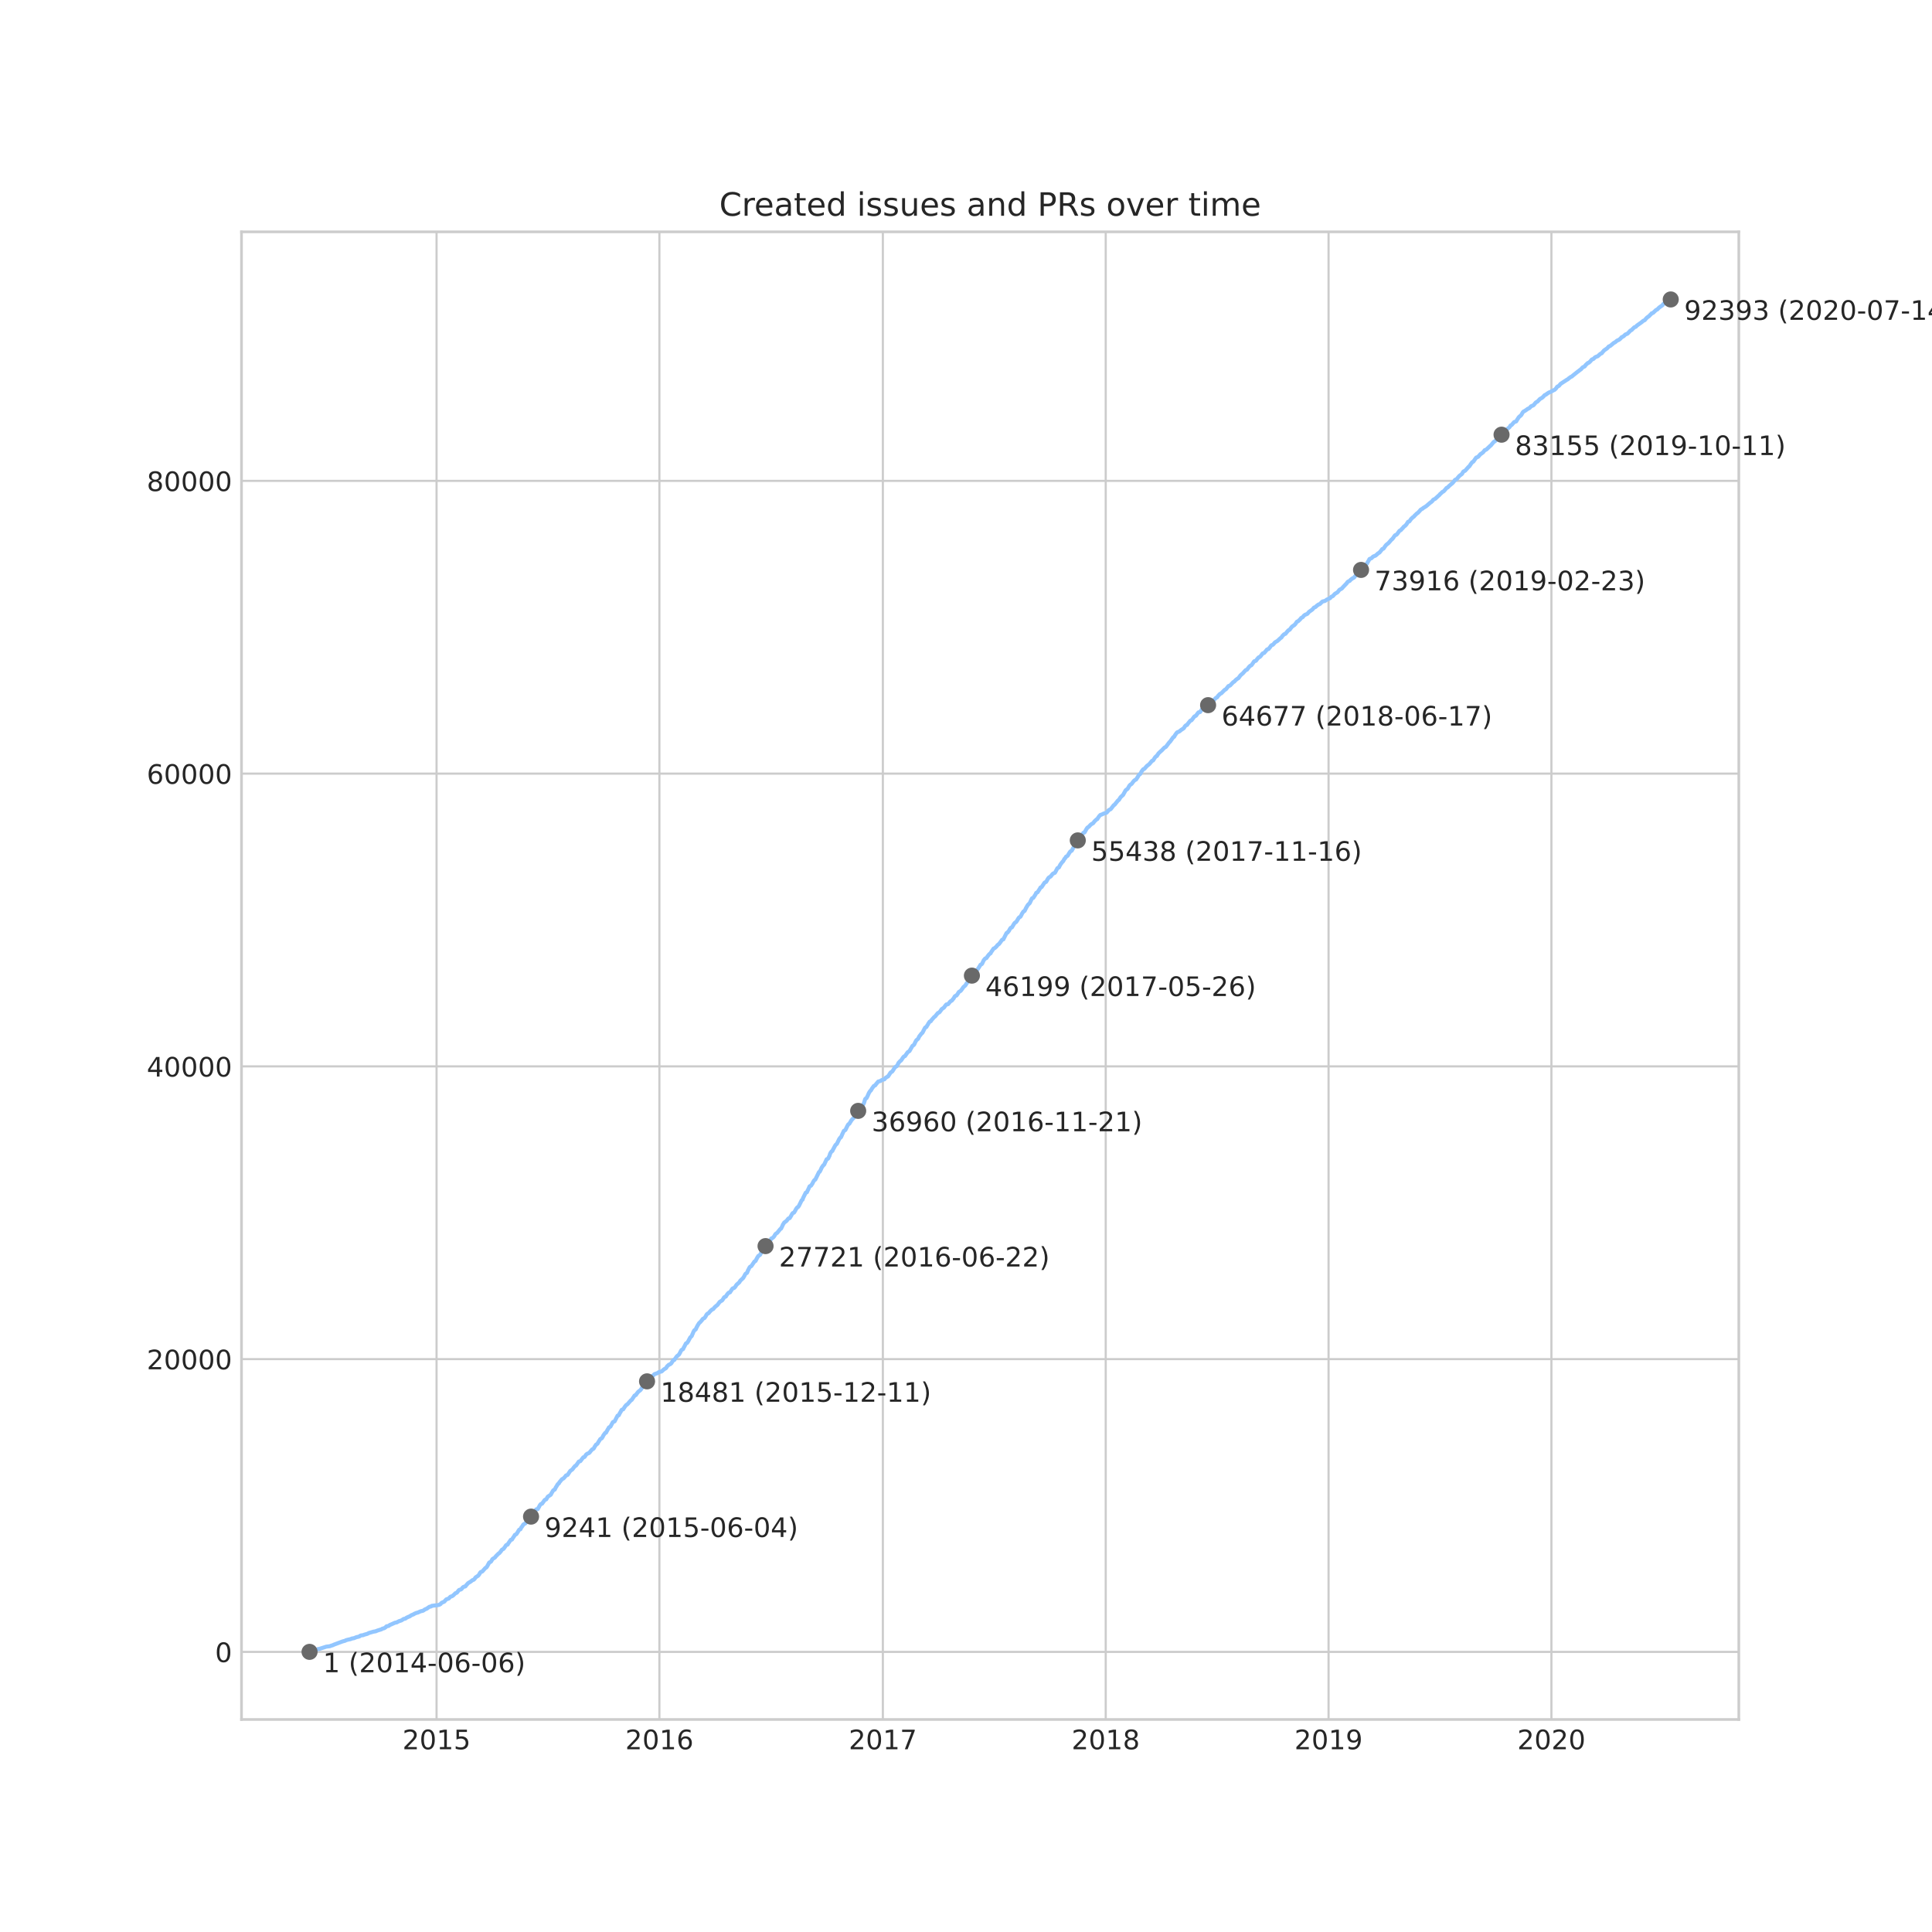 <?xml version="1.0" encoding="utf-8" standalone="no"?>
<!DOCTYPE svg PUBLIC "-//W3C//DTD SVG 1.1//EN"
  "http://www.w3.org/Graphics/SVG/1.1/DTD/svg11.dtd">
<!-- Created with matplotlib (https://matplotlib.org/) -->
<svg height="720pt" version="1.1" viewBox="0 0 720 720" width="720pt" xmlns="http://www.w3.org/2000/svg" xmlns:xlink="http://www.w3.org/1999/xlink">
 <defs>
  <style type="text/css">
*{stroke-linecap:butt;stroke-linejoin:round;}
  </style>
 </defs>
 <g id="figure_1">
  <g id="patch_1">
   <path d="M 0 720 
L 720 720 
L 720 0 
L 0 0 
z
" style="fill:#ffffff;"/>
  </g>
  <g id="axes_1">
   <g id="patch_2">
    <path d="M 90 640.8 
L 648 640.8 
L 648 86.4 
L 90 86.4 
z
" style="fill:#ffffff;"/>
   </g>
   <g id="matplotlib.axis_1">
    <g id="xtick_1">
     <g id="line2d_1">
      <path clip-path="url(#p5526fd7c5c)" d="M 162.692 640.8 
L 162.692 86.4 
" style="fill:none;stroke:#cccccc;stroke-linecap:round;stroke-width:0.8;"/>
     </g>
     <g id="line2d_2"/>
     <g id="text_1">
      <!-- 2015 -->
      <defs>
       <path d="M 19.188 8.297 
L 53.609 8.297 
L 53.609 0 
L 7.328 0 
L 7.328 8.297 
Q 12.938 14.109 22.625 23.891 
Q 32.328 33.688 34.812 36.531 
Q 39.547 41.844 41.422 45.531 
Q 43.312 49.219 43.312 52.781 
Q 43.312 58.594 39.234 62.25 
Q 35.156 65.922 28.609 65.922 
Q 23.969 65.922 18.812 64.312 
Q 13.672 62.703 7.812 59.422 
L 7.812 69.391 
Q 13.766 71.781 18.938 73 
Q 24.125 74.219 28.422 74.219 
Q 39.75 74.219 46.484 68.547 
Q 53.219 62.891 53.219 53.422 
Q 53.219 48.922 51.531 44.891 
Q 49.859 40.875 45.406 35.406 
Q 44.188 33.984 37.641 27.219 
Q 31.109 20.453 19.188 8.297 
z
" id="DejaVuSans-50"/>
       <path d="M 31.781 66.406 
Q 24.172 66.406 20.328 58.906 
Q 16.5 51.422 16.5 36.375 
Q 16.5 21.391 20.328 13.891 
Q 24.172 6.391 31.781 6.391 
Q 39.453 6.391 43.281 13.891 
Q 47.125 21.391 47.125 36.375 
Q 47.125 51.422 43.281 58.906 
Q 39.453 66.406 31.781 66.406 
z
M 31.781 74.219 
Q 44.047 74.219 50.516 64.516 
Q 56.984 54.828 56.984 36.375 
Q 56.984 17.969 50.516 8.266 
Q 44.047 -1.422 31.781 -1.422 
Q 19.531 -1.422 13.062 8.266 
Q 6.594 17.969 6.594 36.375 
Q 6.594 54.828 13.062 64.516 
Q 19.531 74.219 31.781 74.219 
z
" id="DejaVuSans-48"/>
       <path d="M 12.406 8.297 
L 28.516 8.297 
L 28.516 63.922 
L 10.984 60.406 
L 10.984 69.391 
L 28.422 72.906 
L 38.281 72.906 
L 38.281 8.297 
L 54.391 8.297 
L 54.391 0 
L 12.406 0 
z
" id="DejaVuSans-49"/>
       <path d="M 10.797 72.906 
L 49.516 72.906 
L 49.516 64.594 
L 19.828 64.594 
L 19.828 46.734 
Q 21.969 47.469 24.109 47.828 
Q 26.266 48.188 28.422 48.188 
Q 40.625 48.188 47.75 41.5 
Q 54.891 34.812 54.891 23.391 
Q 54.891 11.625 47.562 5.094 
Q 40.234 -1.422 26.906 -1.422 
Q 22.312 -1.422 17.547 -0.641 
Q 12.797 0.141 7.719 1.703 
L 7.719 11.625 
Q 12.109 9.234 16.797 8.062 
Q 21.484 6.891 26.703 6.891 
Q 35.156 6.891 40.078 11.328 
Q 45.016 15.766 45.016 23.391 
Q 45.016 31 40.078 35.438 
Q 35.156 39.891 26.703 39.891 
Q 22.75 39.891 18.812 39.016 
Q 14.891 38.141 10.797 36.281 
z
" id="DejaVuSans-53"/>
      </defs>
      <g style="fill:#262626;" transform="translate(149.967 651.898)scale(0.1 -0.1)">
       <use xlink:href="#DejaVuSans-50"/>
       <use x="63.623" xlink:href="#DejaVuSans-48"/>
       <use x="127.246" xlink:href="#DejaVuSans-49"/>
       <use x="190.869" xlink:href="#DejaVuSans-53"/>
      </g>
     </g>
    </g>
    <g id="xtick_2">
     <g id="line2d_3">
      <path clip-path="url(#p5526fd7c5c)" d="M 245.741 640.8 
L 245.741 86.4 
" style="fill:none;stroke:#cccccc;stroke-linecap:round;stroke-width:0.8;"/>
     </g>
     <g id="line2d_4"/>
     <g id="text_2">
      <!-- 2016 -->
      <defs>
       <path d="M 33.016 40.375 
Q 26.375 40.375 22.484 35.828 
Q 18.609 31.297 18.609 23.391 
Q 18.609 15.531 22.484 10.953 
Q 26.375 6.391 33.016 6.391 
Q 39.656 6.391 43.531 10.953 
Q 47.406 15.531 47.406 23.391 
Q 47.406 31.297 43.531 35.828 
Q 39.656 40.375 33.016 40.375 
z
M 52.594 71.297 
L 52.594 62.312 
Q 48.875 64.062 45.094 64.984 
Q 41.312 65.922 37.594 65.922 
Q 27.828 65.922 22.672 59.328 
Q 17.531 52.734 16.797 39.406 
Q 19.672 43.656 24.016 45.922 
Q 28.375 48.188 33.594 48.188 
Q 44.578 48.188 50.953 41.516 
Q 57.328 34.859 57.328 23.391 
Q 57.328 12.156 50.688 5.359 
Q 44.047 -1.422 33.016 -1.422 
Q 20.359 -1.422 13.672 8.266 
Q 6.984 17.969 6.984 36.375 
Q 6.984 53.656 15.188 63.938 
Q 23.391 74.219 37.203 74.219 
Q 40.922 74.219 44.703 73.484 
Q 48.484 72.75 52.594 71.297 
z
" id="DejaVuSans-54"/>
      </defs>
      <g style="fill:#262626;" transform="translate(233.016 651.898)scale(0.1 -0.1)">
       <use xlink:href="#DejaVuSans-50"/>
       <use x="63.623" xlink:href="#DejaVuSans-48"/>
       <use x="127.246" xlink:href="#DejaVuSans-49"/>
       <use x="190.869" xlink:href="#DejaVuSans-54"/>
      </g>
     </g>
    </g>
    <g id="xtick_3">
     <g id="line2d_5">
      <path clip-path="url(#p5526fd7c5c)" d="M 329.018 640.8 
L 329.018 86.4 
" style="fill:none;stroke:#cccccc;stroke-linecap:round;stroke-width:0.8;"/>
     </g>
     <g id="line2d_6"/>
     <g id="text_3">
      <!-- 2017 -->
      <defs>
       <path d="M 8.203 72.906 
L 55.078 72.906 
L 55.078 68.703 
L 28.609 0 
L 18.312 0 
L 43.219 64.594 
L 8.203 64.594 
z
" id="DejaVuSans-55"/>
      </defs>
      <g style="fill:#262626;" transform="translate(316.293 651.898)scale(0.1 -0.1)">
       <use xlink:href="#DejaVuSans-50"/>
       <use x="63.623" xlink:href="#DejaVuSans-48"/>
       <use x="127.246" xlink:href="#DejaVuSans-49"/>
       <use x="190.869" xlink:href="#DejaVuSans-55"/>
      </g>
     </g>
    </g>
    <g id="xtick_4">
     <g id="line2d_7">
      <path clip-path="url(#p5526fd7c5c)" d="M 412.068 640.8 
L 412.068 86.4 
" style="fill:none;stroke:#cccccc;stroke-linecap:round;stroke-width:0.8;"/>
     </g>
     <g id="line2d_8"/>
     <g id="text_4">
      <!-- 2018 -->
      <defs>
       <path d="M 31.781 34.625 
Q 24.75 34.625 20.719 30.859 
Q 16.703 27.094 16.703 20.516 
Q 16.703 13.922 20.719 10.156 
Q 24.75 6.391 31.781 6.391 
Q 38.812 6.391 42.859 10.172 
Q 46.922 13.969 46.922 20.516 
Q 46.922 27.094 42.891 30.859 
Q 38.875 34.625 31.781 34.625 
z
M 21.922 38.812 
Q 15.578 40.375 12.031 44.719 
Q 8.5 49.078 8.5 55.328 
Q 8.5 64.062 14.719 69.141 
Q 20.953 74.219 31.781 74.219 
Q 42.672 74.219 48.875 69.141 
Q 55.078 64.062 55.078 55.328 
Q 55.078 49.078 51.531 44.719 
Q 48 40.375 41.703 38.812 
Q 48.828 37.156 52.797 32.312 
Q 56.781 27.484 56.781 20.516 
Q 56.781 9.906 50.312 4.234 
Q 43.844 -1.422 31.781 -1.422 
Q 19.734 -1.422 13.25 4.234 
Q 6.781 9.906 6.781 20.516 
Q 6.781 27.484 10.781 32.312 
Q 14.797 37.156 21.922 38.812 
z
M 18.312 54.391 
Q 18.312 48.734 21.844 45.562 
Q 25.391 42.391 31.781 42.391 
Q 38.141 42.391 41.719 45.562 
Q 45.312 48.734 45.312 54.391 
Q 45.312 60.062 41.719 63.234 
Q 38.141 66.406 31.781 66.406 
Q 25.391 66.406 21.844 63.234 
Q 18.312 60.062 18.312 54.391 
z
" id="DejaVuSans-56"/>
      </defs>
      <g style="fill:#262626;" transform="translate(399.343 651.898)scale(0.1 -0.1)">
       <use xlink:href="#DejaVuSans-50"/>
       <use x="63.623" xlink:href="#DejaVuSans-48"/>
       <use x="127.246" xlink:href="#DejaVuSans-49"/>
       <use x="190.869" xlink:href="#DejaVuSans-56"/>
      </g>
     </g>
    </g>
    <g id="xtick_5">
     <g id="line2d_9">
      <path clip-path="url(#p5526fd7c5c)" d="M 495.117 640.8 
L 495.117 86.4 
" style="fill:none;stroke:#cccccc;stroke-linecap:round;stroke-width:0.8;"/>
     </g>
     <g id="line2d_10"/>
     <g id="text_5">
      <!-- 2019 -->
      <defs>
       <path d="M 10.984 1.516 
L 10.984 10.5 
Q 14.703 8.734 18.5 7.812 
Q 22.312 6.891 25.984 6.891 
Q 35.75 6.891 40.891 13.453 
Q 46.047 20.016 46.781 33.406 
Q 43.953 29.203 39.594 26.953 
Q 35.25 24.703 29.984 24.703 
Q 19.047 24.703 12.672 31.312 
Q 6.297 37.938 6.297 49.422 
Q 6.297 60.641 12.938 67.422 
Q 19.578 74.219 30.609 74.219 
Q 43.266 74.219 49.922 64.516 
Q 56.594 54.828 56.594 36.375 
Q 56.594 19.141 48.406 8.859 
Q 40.234 -1.422 26.422 -1.422 
Q 22.703 -1.422 18.891 -0.688 
Q 15.094 0.047 10.984 1.516 
z
M 30.609 32.422 
Q 37.25 32.422 41.125 36.953 
Q 45.016 41.5 45.016 49.422 
Q 45.016 57.281 41.125 61.844 
Q 37.25 66.406 30.609 66.406 
Q 23.969 66.406 20.094 61.844 
Q 16.219 57.281 16.219 49.422 
Q 16.219 41.5 20.094 36.953 
Q 23.969 32.422 30.609 32.422 
z
" id="DejaVuSans-57"/>
      </defs>
      <g style="fill:#262626;" transform="translate(482.392 651.898)scale(0.1 -0.1)">
       <use xlink:href="#DejaVuSans-50"/>
       <use x="63.623" xlink:href="#DejaVuSans-48"/>
       <use x="127.246" xlink:href="#DejaVuSans-49"/>
       <use x="190.869" xlink:href="#DejaVuSans-57"/>
      </g>
     </g>
    </g>
    <g id="xtick_6">
     <g id="line2d_11">
      <path clip-path="url(#p5526fd7c5c)" d="M 578.167 640.8 
L 578.167 86.4 
" style="fill:none;stroke:#cccccc;stroke-linecap:round;stroke-width:0.8;"/>
     </g>
     <g id="line2d_12"/>
     <g id="text_6">
      <!-- 2020 -->
      <g style="fill:#262626;" transform="translate(565.442 651.898)scale(0.1 -0.1)">
       <use xlink:href="#DejaVuSans-50"/>
       <use x="63.623" xlink:href="#DejaVuSans-48"/>
       <use x="127.246" xlink:href="#DejaVuSans-50"/>
       <use x="190.869" xlink:href="#DejaVuSans-48"/>
      </g>
     </g>
    </g>
   </g>
   <g id="matplotlib.axis_2">
    <g id="ytick_1">
     <g id="line2d_13">
      <path clip-path="url(#p5526fd7c5c)" d="M 90 615.605 
L 648 615.605 
" style="fill:none;stroke:#cccccc;stroke-linecap:round;stroke-width:0.8;"/>
     </g>
     <g id="line2d_14"/>
     <g id="text_7">
      <!-- 0 -->
      <g style="fill:#262626;" transform="translate(80.138 619.405)scale(0.1 -0.1)">
       <use xlink:href="#DejaVuSans-48"/>
      </g>
     </g>
    </g>
    <g id="ytick_2">
     <g id="line2d_15">
      <path clip-path="url(#p5526fd7c5c)" d="M 90 506.505 
L 648 506.505 
" style="fill:none;stroke:#cccccc;stroke-linecap:round;stroke-width:0.8;"/>
     </g>
     <g id="line2d_16"/>
     <g id="text_8">
      <!-- 20000 -->
      <g style="fill:#262626;" transform="translate(54.688 510.304)scale(0.1 -0.1)">
       <use xlink:href="#DejaVuSans-50"/>
       <use x="63.623" xlink:href="#DejaVuSans-48"/>
       <use x="127.246" xlink:href="#DejaVuSans-48"/>
       <use x="190.869" xlink:href="#DejaVuSans-48"/>
       <use x="254.492" xlink:href="#DejaVuSans-48"/>
      </g>
     </g>
    </g>
    <g id="ytick_3">
     <g id="line2d_17">
      <path clip-path="url(#p5526fd7c5c)" d="M 90 397.405 
L 648 397.405 
" style="fill:none;stroke:#cccccc;stroke-linecap:round;stroke-width:0.8;"/>
     </g>
     <g id="line2d_18"/>
     <g id="text_9">
      <!-- 40000 -->
      <defs>
       <path d="M 37.797 64.312 
L 12.891 25.391 
L 37.797 25.391 
z
M 35.203 72.906 
L 47.609 72.906 
L 47.609 25.391 
L 58.016 25.391 
L 58.016 17.188 
L 47.609 17.188 
L 47.609 0 
L 37.797 0 
L 37.797 17.188 
L 4.891 17.188 
L 4.891 26.703 
z
" id="DejaVuSans-52"/>
      </defs>
      <g style="fill:#262626;" transform="translate(54.688 401.204)scale(0.1 -0.1)">
       <use xlink:href="#DejaVuSans-52"/>
       <use x="63.623" xlink:href="#DejaVuSans-48"/>
       <use x="127.246" xlink:href="#DejaVuSans-48"/>
       <use x="190.869" xlink:href="#DejaVuSans-48"/>
       <use x="254.492" xlink:href="#DejaVuSans-48"/>
      </g>
     </g>
    </g>
    <g id="ytick_4">
     <g id="line2d_19">
      <path clip-path="url(#p5526fd7c5c)" d="M 90 288.304 
L 648 288.304 
" style="fill:none;stroke:#cccccc;stroke-linecap:round;stroke-width:0.8;"/>
     </g>
     <g id="line2d_20"/>
     <g id="text_10">
      <!-- 60000 -->
      <g style="fill:#262626;" transform="translate(54.688 292.104)scale(0.1 -0.1)">
       <use xlink:href="#DejaVuSans-54"/>
       <use x="63.623" xlink:href="#DejaVuSans-48"/>
       <use x="127.246" xlink:href="#DejaVuSans-48"/>
       <use x="190.869" xlink:href="#DejaVuSans-48"/>
       <use x="254.492" xlink:href="#DejaVuSans-48"/>
      </g>
     </g>
    </g>
    <g id="ytick_5">
     <g id="line2d_21">
      <path clip-path="url(#p5526fd7c5c)" d="M 90 179.204 
L 648 179.204 
" style="fill:none;stroke:#cccccc;stroke-linecap:round;stroke-width:0.8;"/>
     </g>
     <g id="line2d_22"/>
     <g id="text_11">
      <!-- 80000 -->
      <g style="fill:#262626;" transform="translate(54.688 183.003)scale(0.1 -0.1)">
       <use xlink:href="#DejaVuSans-56"/>
       <use x="63.623" xlink:href="#DejaVuSans-48"/>
       <use x="127.246" xlink:href="#DejaVuSans-48"/>
       <use x="190.869" xlink:href="#DejaVuSans-48"/>
       <use x="254.492" xlink:href="#DejaVuSans-48"/>
      </g>
     </g>
    </g>
   </g>
   <g id="line2d_23">
    <path clip-path="url(#p5526fd7c5c)" d="M 115.364 615.6 
L 115.476 615.535 
L 116.677 615.185 
L 116.778 615.087 
L 117.556 614.94 
L 117.675 614.891 
L 118.038 614.76 
L 118.144 614.7 
L 118.496 614.564 
L 119.02 614.487 
L 119.426 614.362 
L 121.61 613.658 
L 122.857 613.505 
L 122.992 613.467 
L 123.244 613.358 
L 124.142 613.08 
L 124.257 612.982 
L 127.652 611.716 
L 127.761 611.694 
L 128.734 611.416 
L 128.849 611.301 
L 129.241 611.171 
L 129.931 611.001 
L 130.574 610.87 
L 130.653 610.832 
L 131.033 610.701 
L 131.075 610.641 
L 131.922 610.5 
L 132.897 610.101 
L 133.563 609.97 
L 133.619 609.943 
L 133.995 609.818 
L 134.077 609.714 
L 134.282 609.578 
L 134.425 609.518 
L 134.545 609.485 
L 135.406 609.365 
L 135.638 609.234 
L 136.943 608.863 
L 137.251 608.678 
L 137.524 608.552 
L 139.014 608.127 
L 139.06 608.094 
L 140.074 607.925 
L 140.172 607.838 
L 140.571 607.712 
L 140.684 607.647 
L 141.989 607.248 
L 142.124 607.216 
L 142.456 606.987 
L 142.524 606.954 
L 143.189 606.785 
L 143.775 606.392 
L 143.877 606.234 
L 144.029 606.092 
L 144.073 606.076 
L 144.875 605.923 
L 145.196 605.634 
L 145.398 605.508 
L 145.54 605.481 
L 147.222 604.734 
L 147.888 604.614 
L 148.179 604.423 
L 148.529 604.27 
L 148.644 604.177 
L 149.084 604.046 
L 149.238 604.008 
L 149.629 603.866 
L 150.434 603.332 
L 151.084 603.212 
L 151.417 602.928 
L 151.691 602.786 
L 152.284 602.508 
L 152.657 602.388 
L 153.187 602.012 
L 153.396 601.892 
L 153.505 601.87 
L 154.24 601.553 
L 154.356 601.433 
L 155.198 601.068 
L 155.807 600.942 
L 155.931 600.844 
L 156.747 600.495 
L 156.821 600.457 
L 157.466 600.32 
L 157.591 600.282 
L 157.911 600.13 
L 158.109 599.944 
L 158.606 599.666 
L 159.038 599.519 
L 159.123 599.464 
L 159.261 599.339 
L 159.375 599.262 
L 159.53 599.142 
L 159.662 599.066 
L 159.942 598.875 
L 160.012 598.804 
L 160.622 598.684 
L 160.715 598.635 
L 160.847 598.509 
L 160.919 598.449 
L 162.452 598.258 
L 162.961 598.215 
L 163.779 598.04 
L 163.902 597.915 
L 164.2 597.778 
L 164.347 597.544 
L 164.492 597.413 
L 164.611 597.298 
L 165.607 596.867 
L 165.953 596.42 
L 166.089 596.3 
L 166.35 596.011 
L 167.211 595.749 
L 167.682 595.215 
L 167.781 595.133 
L 167.913 595.013 
L 168.327 594.92 
L 168.798 594.647 
L 169.775 593.709 
L 170.206 593.584 
L 170.295 593.513 
L 170.399 593.382 
L 170.611 593.12 
L 170.737 592.923 
L 170.864 592.765 
L 170.967 592.64 
L 171.152 592.514 
L 171.2 592.482 
L 171.793 592.345 
L 171.986 592.171 
L 172.211 591.952 
L 172.324 591.734 
L 172.468 591.598 
L 172.787 591.352 
L 173.413 591.216 
L 173.866 590.638 
L 174.474 589.967 
L 174.982 589.683 
L 175.081 589.59 
L 175.422 589.41 
L 176.094 588.86 
L 176.532 588.734 
L 176.88 588.369 
L 176.986 588.249 
L 177.125 587.97 
L 177.258 587.845 
L 177.44 587.703 
L 178.204 587.218 
L 178.392 586.978 
L 178.583 586.743 
L 178.736 586.497 
L 178.843 586.214 
L 178.968 586.121 
L 179.047 585.952 
L 179.181 585.843 
L 179.719 585.652 
L 179.821 585.543 
L 179.938 585.412 
L 180.921 584.305 
L 181.293 584.125 
L 181.395 583.923 
L 181.526 583.77 
L 181.699 583.503 
L 181.777 583.279 
L 181.87 583.104 
L 181.984 582.979 
L 182.25 582.395 
L 182.427 582.259 
L 182.899 582.03 
L 183.065 581.844 
L 183.148 581.681 
L 183.359 581.342 
L 183.418 581.179 
L 183.569 580.993 
L 184.287 580.541 
L 184.5 580.388 
L 184.794 579.968 
L 184.938 579.831 
L 185.798 578.964 
L 186.067 578.817 
L 186.579 578.211 
L 186.692 578.086 
L 186.791 577.906 
L 186.98 577.611 
L 187.286 577.399 
L 187.691 577.191 
L 187.803 577.011 
L 187.905 576.869 
L 188.006 576.711 
L 188.119 576.58 
L 188.272 576.351 
L 188.374 576.204 
L 188.478 576.007 
L 188.604 575.882 
L 188.727 575.757 
L 189.18 575.631 
L 189.258 575.506 
L 189.309 575.353 
L 190.326 573.875 
L 190.808 573.738 
L 190.874 573.58 
L 190.979 573.433 
L 191.104 573.231 
L 191.23 573.024 
L 191.337 572.876 
L 191.479 572.696 
L 191.558 572.56 
L 191.696 572.353 
L 191.764 572.233 
L 191.857 572.025 
L 192.114 571.9 
L 192.44 571.731 
L 192.922 571.005 
L 193.052 570.782 
L 193.144 570.629 
L 193.245 570.432 
L 193.355 570.296 
L 193.488 570.078 
L 193.958 569.898 
L 194.308 569.178 
L 194.44 569.047 
L 194.763 568.605 
L 195.028 568.136 
L 195.84 567.678 
L 195.954 567.443 
L 196.098 567.318 
L 196.233 567.138 
L 196.336 566.936 
L 196.44 566.69 
L 196.584 566.499 
L 196.728 566.434 
L 197.327 566.101 
L 197.494 565.845 
L 197.691 565.512 
L 197.805 565.294 
L 197.932 565.157 
L 198.071 564.934 
L 198.189 564.721 
L 198.261 564.672 
L 198.741 564.53 
L 198.821 564.366 
L 198.945 564.121 
L 199.029 563.974 
L 199.497 562.954 
L 199.732 562.686 
L 199.788 562.501 
L 200.435 562.386 
L 200.727 561.775 
L 200.853 561.655 
L 200.993 561.333 
L 201.089 561.159 
L 201.214 560.93 
L 201.322 560.793 
L 201.547 560.526 
L 201.995 560.39 
L 202.175 560.177 
L 202.24 560.024 
L 202.449 559.779 
L 202.729 559.364 
L 202.939 559.064 
L 203.071 558.933 
L 203.56 558.775 
L 203.744 558.448 
L 203.825 558.322 
L 203.972 558.044 
L 204.079 557.864 
L 204.224 557.717 
L 205.248 557.046 
L 205.387 556.828 
L 205.438 556.659 
L 206.012 555.677 
L 206.117 555.518 
L 206.309 555.306 
L 206.732 555.137 
L 206.934 554.738 
L 207.084 554.389 
L 207.239 554.149 
L 207.384 553.92 
L 207.478 553.795 
L 207.604 553.544 
L 207.697 553.418 
L 207.802 553.178 
L 207.965 553.064 
L 208.056 552.927 
L 208.284 552.807 
L 208.441 552.442 
L 208.596 552.273 
L 209.295 551.422 
L 209.457 551.236 
L 210.022 550.953 
L 210.697 550.189 
L 210.921 549.872 
L 211.186 549.774 
L 211.535 549.649 
L 211.694 549.425 
L 211.821 549.24 
L 211.93 549.049 
L 212.523 548.16 
L 213.35 547.581 
L 213.464 547.38 
L 213.613 547.216 
L 213.764 546.976 
L 214.376 546.272 
L 214.691 546.152 
L 215.513 544.958 
L 215.64 544.81 
L 215.714 544.679 
L 216.287 544.527 
L 216.421 544.341 
L 216.6 544.117 
L 216.712 543.965 
L 216.939 543.648 
L 217.241 543.31 
L 217.358 543.114 
L 217.837 542.966 
L 218.096 542.628 
L 218.254 542.312 
L 218.476 542.055 
L 218.616 541.93 
L 218.972 541.701 
L 219.431 541.543 
L 219.747 541.303 
L 219.944 540.997 
L 220.692 540.13 
L 221.114 539.955 
L 221.326 539.71 
L 221.502 539.377 
L 221.603 539.137 
L 221.714 539.017 
L 221.963 538.641 
L 222.076 538.417 
L 222.234 538.335 
L 222.699 538.002 
L 222.85 537.675 
L 222.972 537.473 
L 223.542 536.579 
L 223.627 536.42 
L 223.783 536.219 
L 224.23 536.039 
L 224.574 535.526 
L 224.722 535.269 
L 224.774 535.051 
L 224.897 534.898 
L 224.975 534.757 
L 225.528 534.02 
L 225.868 533.9 
L 225.996 533.567 
L 226.114 533.415 
L 226.434 532.804 
L 226.791 532.253 
L 226.904 531.985 
L 227.502 531.642 
L 228.322 530.109 
L 228.447 529.94 
L 228.561 529.885 
L 229.054 529.7 
L 229.908 528.031 
L 230.003 527.894 
L 230.134 527.589 
L 230.605 527.425 
L 230.68 527.278 
L 230.886 526.82 
L 231.119 526.438 
L 231.231 526.214 
L 231.341 526.083 
L 231.52 525.679 
L 231.598 525.543 
L 231.732 525.369 
L 232.245 525.221 
L 232.352 524.998 
L 232.498 524.818 
L 232.855 524.261 
L 232.984 524.076 
L 233.448 523.541 
L 233.826 523.35 
L 233.919 523.214 
L 234.074 523.083 
L 234.186 522.914 
L 235.158 521.817 
L 235.429 521.692 
L 235.561 521.479 
L 235.962 520.868 
L 236.124 520.65 
L 236.326 520.35 
L 236.397 520.186 
L 236.515 520.05 
L 236.972 519.892 
L 237.174 519.543 
L 237.782 518.763 
L 237.94 518.604 
L 238.052 518.528 
L 238.664 518.048 
L 238.783 517.901 
L 239.098 517.459 
L 239.227 517.191 
L 239.375 516.973 
L 239.552 516.761 
L 239.847 516.564 
L 240.133 516.444 
L 240.383 516.1 
L 240.511 515.768 
L 241.284 514.595 
L 241.773 514.426 
L 242.558 513.22 
L 242.665 513.106 
L 242.784 512.958 
L 242.887 512.904 
L 243.379 512.68 
L 243.486 512.56 
L 243.706 512.298 
L 243.849 512.135 
L 244.373 511.938 
L 244.946 511.758 
L 245.416 511.431 
L 245.631 511.322 
L 246.573 511.104 
L 247.165 510.542 
L 247.336 510.411 
L 247.482 510.28 
L 247.899 510.04 
L 248.192 509.882 
L 248.4 509.582 
L 248.44 509.445 
L 248.559 509.276 
L 248.685 509.129 
L 249.163 508.687 
L 249.251 508.594 
L 249.729 508.425 
L 249.853 508.311 
L 249.993 508.223 
L 250.195 508.038 
L 250.327 507.782 
L 250.452 507.683 
L 250.499 507.552 
L 250.613 507.356 
L 250.698 507.225 
L 250.817 506.974 
L 251.293 506.821 
L 251.411 506.669 
L 251.494 506.478 
L 251.759 506.145 
L 251.846 506.014 
L 251.954 505.85 
L 252.101 505.654 
L 252.312 505.387 
L 253.004 504.847 
L 253.197 504.547 
L 253.328 504.269 
L 253.436 504.143 
L 253.556 503.838 
L 253.928 503.15 
L 254.068 503.052 
L 254.553 502.774 
L 254.793 502.272 
L 254.868 502.065 
L 254.991 501.945 
L 255.065 501.77 
L 255.636 500.652 
L 256.062 500.466 
L 256.431 499.921 
L 256.566 499.741 
L 256.639 499.528 
L 256.762 499.299 
L 257.049 498.792 
L 257.187 498.486 
L 257.807 497.875 
L 258.042 497.232 
L 258.155 497.057 
L 258.21 496.893 
L 258.351 496.522 
L 258.477 496.239 
L 258.644 496.015 
L 258.719 495.835 
L 258.837 495.699 
L 259.225 495.481 
L 259.342 495.322 
L 259.381 495.18 
L 259.499 494.897 
L 259.819 494.275 
L 259.926 494.073 
L 260.031 493.893 
L 260.536 493.075 
L 260.965 492.709 
L 261.085 492.578 
L 261.237 492.371 
L 261.558 492.06 
L 261.69 491.804 
L 261.905 491.526 
L 262.009 491.455 
L 262.527 491.204 
L 262.777 490.866 
L 262.903 490.691 
L 263.309 489.944 
L 263.435 489.807 
L 263.659 489.567 
L 264.069 489.398 
L 264.449 488.902 
L 264.593 488.765 
L 264.789 488.531 
L 265.359 488.018 
L 265.757 487.865 
L 265.861 487.783 
L 265.953 487.653 
L 266.284 487.238 
L 266.407 487.113 
L 267.068 486.54 
L 267.319 486.371 
L 267.532 486.114 
L 267.793 485.749 
L 267.924 485.574 
L 268.028 485.443 
L 268.189 485.192 
L 269.148 484.598 
L 269.396 484.227 
L 269.603 483.921 
L 269.745 483.659 
L 269.835 483.523 
L 269.947 483.403 
L 270.484 483.201 
L 270.643 482.918 
L 270.726 482.776 
L 270.955 482.459 
L 271.108 482.214 
L 271.383 481.974 
L 271.498 481.783 
L 272.066 481.614 
L 272.131 481.445 
L 272.293 481.232 
L 272.533 480.861 
L 272.836 480.403 
L 273.008 480.201 
L 273.108 480.136 
L 273.585 479.994 
L 273.756 479.825 
L 273.894 479.683 
L 274.035 479.497 
L 274.132 479.345 
L 274.247 479.159 
L 274.391 478.935 
L 274.556 478.728 
L 275.513 477.894 
L 275.862 477.299 
L 276.055 477.119 
L 277.001 476.224 
L 277.122 475.946 
L 277.315 475.701 
L 277.648 474.997 
L 277.773 474.833 
L 277.879 474.675 
L 278.398 474.337 
L 278.501 474.053 
L 278.589 473.917 
L 278.743 473.426 
L 278.873 473.262 
L 279.107 472.766 
L 279.162 472.629 
L 279.276 472.477 
L 279.374 472.28 
L 279.492 472.122 
L 279.73 471.991 
L 279.83 471.948 
L 280.008 471.828 
L 281.191 470.093 
L 281.539 469.962 
L 281.644 469.793 
L 281.738 469.618 
L 281.927 469.182 
L 282.033 469.051 
L 282.11 468.876 
L 282.244 468.625 
L 282.367 468.424 
L 282.479 468.293 
L 282.611 468.053 
L 282.742 467.982 
L 283.253 467.649 
L 283.62 466.934 
L 283.705 466.7 
L 283.834 466.362 
L 283.924 466.203 
L 284.531 465.522 
L 284.981 465.08 
L 285.978 463.405 
L 286.349 463.214 
L 286.547 463.007 
L 286.754 462.701 
L 286.897 462.499 
L 287.153 462.058 
L 287.27 461.91 
L 287.392 461.594 
L 287.528 461.528 
L 287.878 461.37 
L 288.08 461.207 
L 288.324 460.961 
L 288.61 460.596 
L 288.726 460.328 
L 289.042 459.859 
L 289.653 459.423 
L 290.836 457.977 
L 291.097 457.852 
L 291.287 457.448 
L 291.64 456.728 
L 291.74 456.401 
L 291.854 456.264 
L 292.269 455.588 
L 292.811 455.239 
L 292.862 455.141 
L 293.09 455.026 
L 293.808 454.104 
L 294.301 453.957 
L 294.401 453.788 
L 294.827 453.09 
L 295.161 452.457 
L 295.272 452.32 
L 295.408 452.108 
L 295.928 451.879 
L 296.371 451.158 
L 296.439 450.978 
L 296.769 450.417 
L 296.883 450.269 
L 297.104 449.98 
L 297.416 449.827 
L 297.55 449.658 
L 297.613 449.522 
L 297.748 449.413 
L 297.841 449.178 
L 298.765 447.302 
L 299.108 447.056 
L 299.259 446.5 
L 299.334 446.364 
L 300.268 444.487 
L 300.716 444.312 
L 301.008 443.609 
L 301.121 443.44 
L 301.45 442.709 
L 301.662 442.229 
L 301.722 442.098 
L 301.904 442.01 
L 302.257 441.852 
L 302.671 441.214 
L 302.775 441.078 
L 303.063 440.45 
L 303.522 439.758 
L 303.842 439.599 
L 305.212 436.801 
L 305.492 436.659 
L 305.626 436.392 
L 305.741 436.19 
L 305.892 435.863 
L 305.976 435.694 
L 306.129 435.317 
L 306.215 435.143 
L 306.775 434.308 
L 307.07 434.122 
L 307.286 433.741 
L 307.359 433.522 
L 307.487 433.266 
L 308.073 432.017 
L 308.447 431.886 
L 308.651 431.722 
L 308.859 431.269 
L 308.938 431.1 
L 309.059 430.866 
L 309.15 430.713 
L 309.265 430.195 
L 309.375 429.96 
L 309.56 429.562 
L 309.945 429.071 
L 310.199 428.935 
L 310.437 428.411 
L 310.525 428.275 
L 311.02 427.342 
L 311.133 427.107 
L 311.436 426.644 
L 311.893 426.262 
L 312.142 425.733 
L 312.622 424.756 
L 312.74 424.505 
L 313.157 423.938 
L 313.413 423.807 
L 313.528 423.496 
L 313.713 423.147 
L 313.854 422.765 
L 314.472 421.456 
L 314.704 421.325 
L 315.06 421.112 
L 315.577 420.043 
L 315.716 419.748 
L 315.964 419.312 
L 316.099 419.045 
L 316.507 418.794 
L 316.64 418.608 
L 316.863 418.199 
L 316.975 418.03 
L 317.132 417.812 
L 317.242 417.55 
L 318.046 416.677 
L 318.215 416.552 
L 318.34 416.306 
L 319.494 414.212 
L 319.781 414.048 
L 319.91 413.781 
L 320.25 413.126 
L 320.455 412.777 
L 320.812 412.411 
L 321.313 412.242 
L 321.52 411.926 
L 321.984 411.064 
L 322.088 410.72 
L 322.152 410.54 
L 322.268 410.093 
L 322.441 409.58 
L 322.552 409.439 
L 322.94 409.231 
L 323.106 408.86 
L 323.218 408.658 
L 323.314 408.484 
L 323.476 408.097 
L 323.834 407.284 
L 324.291 406.569 
L 324.541 406.411 
L 324.648 406.215 
L 324.777 405.991 
L 324.914 405.718 
L 325.023 405.598 
L 325.123 405.429 
L 325.478 404.96 
L 325.566 404.824 
L 325.705 404.676 
L 326.164 404.485 
L 326.433 404.093 
L 327.287 403.062 
L 328.046 402.882 
L 328.347 402.663 
L 328.619 402.511 
L 328.753 402.451 
L 329.608 402.222 
L 329.732 402.058 
L 329.839 401.916 
L 329.948 401.763 
L 330.049 401.681 
L 330.353 401.491 
L 330.619 401.305 
L 330.957 401.152 
L 331.084 400.912 
L 331.204 400.781 
L 331.696 400.007 
L 331.901 399.696 
L 332.427 399.379 
L 332.584 399.227 
L 332.79 398.91 
L 333.049 398.507 
L 333.236 398.218 
L 333.381 397.934 
L 333.497 397.776 
L 333.783 397.568 
L 334.176 397.35 
L 334.323 397.099 
L 334.568 396.745 
L 334.806 396.194 
L 334.886 396.063 
L 335.508 395.397 
L 335.76 395.261 
L 335.877 395.07 
L 336.017 394.917 
L 336.322 394.421 
L 336.493 394.159 
L 336.65 393.99 
L 336.852 393.728 
L 337.261 393.581 
L 337.389 393.384 
L 337.536 393.193 
L 337.623 393.046 
L 338.013 392.495 
L 338.176 392.255 
L 338.318 392.097 
L 338.973 391.677 
L 339.128 391.355 
L 339.209 391.208 
L 339.319 391.039 
L 340.033 389.784 
L 340.581 389.402 
L 340.783 389.091 
L 340.847 388.928 
L 341.108 388.366 
L 341.503 387.657 
L 341.646 387.553 
L 342.161 387.122 
L 342.344 386.746 
L 342.412 386.582 
L 342.537 386.315 
L 342.63 386.178 
L 343.455 385.125 
L 343.715 384.967 
L 343.872 384.673 
L 343.98 384.515 
L 344.106 384.182 
L 344.226 384.007 
L 344.548 383.331 
L 344.679 383.134 
L 344.811 382.911 
L 345.252 382.725 
L 345.476 382.283 
L 345.593 382.103 
L 345.749 381.885 
L 345.831 381.732 
L 345.942 381.509 
L 346.467 380.734 
L 346.882 380.576 
L 347.087 380.227 
L 348.19 378.967 
L 348.453 378.841 
L 348.999 378.149 
L 349.201 377.914 
L 349.366 377.712 
L 349.485 377.548 
L 349.75 377.423 
L 350.102 377.243 
L 350.599 376.583 
L 350.728 376.392 
L 350.887 376.119 
L 351.817 375.465 
L 352.256 374.826 
L 352.389 374.69 
L 352.539 374.499 
L 352.669 374.341 
L 353.345 374.221 
L 353.968 373.424 
L 354.078 373.315 
L 354.232 373.152 
L 354.493 373.004 
L 354.787 372.846 
L 354.983 372.541 
L 355.089 372.383 
L 355.33 372.175 
L 355.473 371.93 
L 355.621 371.657 
L 355.749 371.417 
L 355.975 371.172 
L 356.501 370.97 
L 356.619 370.762 
L 356.896 370.413 
L 357.011 370.201 
L 357.2 369.879 
L 357.359 369.666 
L 358.061 369.23 
L 358.771 368.264 
L 359.018 367.882 
L 359.726 367.271 
L 359.838 367.113 
L 359.951 366.928 
L 360.132 366.611 
L 361.006 365.498 
L 361.215 365.318 
L 361.406 364.991 
L 361.648 364.647 
L 361.789 364.331 
L 361.876 364.178 
L 362.049 363.851 
L 362.239 363.475 
L 362.344 363.393 
L 363.003 363.125 
L 363.121 362.951 
L 363.347 362.504 
L 363.462 362.334 
L 364 361.494 
L 364.242 361.353 
L 364.521 360.976 
L 365.314 359.716 
L 365.397 359.547 
L 365.761 359.361 
L 365.981 359.209 
L 366.587 357.9 
L 366.793 357.621 
L 367.174 357.185 
L 367.611 357.054 
L 367.769 356.798 
L 368.114 356.296 
L 368.242 356.143 
L 368.497 355.794 
L 368.864 355.439 
L 369.169 355.281 
L 369.296 354.954 
L 370.277 353.508 
L 370.685 353.345 
L 371.266 352.821 
L 371.372 352.69 
L 371.513 352.543 
L 371.613 352.395 
L 371.693 352.264 
L 372.089 351.937 
L 372.332 351.801 
L 372.527 351.473 
L 372.686 351.315 
L 372.931 350.966 
L 373.037 350.813 
L 373.117 350.683 
L 373.462 350.224 
L 373.932 350.061 
L 374.088 349.722 
L 374.226 349.455 
L 375.114 347.71 
L 375.515 347.535 
L 375.626 347.311 
L 375.994 346.924 
L 376.347 346.226 
L 376.5 346.024 
L 376.667 345.778 
L 377.105 345.615 
L 377.252 345.38 
L 377.382 345.162 
L 377.621 344.775 
L 377.837 344.382 
L 377.958 344.218 
L 378.107 344 
L 378.395 343.771 
L 378.701 343.596 
L 378.851 343.362 
L 378.965 343.182 
L 379.167 342.887 
L 379.306 342.631 
L 379.408 342.424 
L 379.564 342.222 
L 379.77 341.911 
L 380.282 341.638 
L 380.452 341.333 
L 380.565 341.142 
L 380.703 340.896 
L 380.755 340.743 
L 380.871 340.503 
L 381.03 340.247 
L 381.212 339.996 
L 381.346 339.762 
L 381.457 339.647 
L 381.826 339.494 
L 382.147 338.872 
L 382.363 338.403 
L 382.628 337.956 
L 382.749 337.732 
L 383.076 337.214 
L 383.753 336.565 
L 384.216 335.578 
L 384.34 335.283 
L 384.42 335.13 
L 384.613 334.776 
L 385.075 334.601 
L 385.451 334.028 
L 385.744 333.57 
L 385.867 333.385 
L 386.012 333.096 
L 386.114 332.861 
L 386.204 332.714 
L 386.663 332.539 
L 387.599 331.072 
L 387.694 330.875 
L 387.755 330.75 
L 388.163 330.603 
L 388.272 330.45 
L 389.022 329.315 
L 389.178 329.064 
L 389.309 328.906 
L 389.873 328.633 
L 389.948 328.448 
L 390.106 328.246 
L 390.191 328.104 
L 390.315 327.831 
L 390.487 327.537 
L 390.613 327.368 
L 390.723 327.199 
L 390.881 327.03 
L 391.022 326.953 
L 391.578 326.615 
L 391.805 326.288 
L 391.945 326.157 
L 392.028 326.004 
L 392.136 325.873 
L 392.485 325.519 
L 392.642 325.475 
L 393.111 325.279 
L 393.257 325.06 
L 393.859 323.942 
L 394.052 323.56 
L 394.281 323.435 
L 394.636 323.255 
L 394.75 323.004 
L 394.851 322.802 
L 395.189 322.18 
L 395.934 321.187 
L 396.157 321.034 
L 396.299 320.778 
L 396.476 320.478 
L 396.595 320.211 
L 396.718 320.014 
L 396.914 319.883 
L 397.302 319.245 
L 397.494 319.163 
L 397.876 318.923 
L 398.365 318.083 
L 398.493 317.903 
L 398.607 317.696 
L 398.923 317.271 
L 399.376 317.052 
L 399.464 316.9 
L 399.594 316.692 
L 399.697 316.48 
L 400.541 314.952 
L 400.855 314.789 
L 400.956 314.685 
L 401.009 314.554 
L 401.188 314.205 
L 401.473 313.534 
L 401.59 313.321 
L 401.857 312.836 
L 402.491 312.236 
L 402.662 311.985 
L 402.78 311.663 
L 403.016 311.341 
L 403.738 310.375 
L 404.173 310.223 
L 404.91 308.919 
L 405.046 308.766 
L 405.19 308.483 
L 405.549 308.248 
L 405.817 308.057 
L 406.341 307.468 
L 406.625 307.217 
L 407.03 306.966 
L 407.364 306.791 
L 407.511 306.595 
L 407.859 306.126 
L 408.62 305.395 
L 408.961 305.226 
L 409.094 304.964 
L 409.201 304.8 
L 409.356 304.577 
L 409.547 304.315 
L 409.672 304.129 
L 409.939 303.868 
L 410.047 303.726 
L 410.522 303.568 
L 411.035 303.349 
L 411.159 303.251 
L 412.066 302.978 
L 412.415 302.842 
L 412.532 302.7 
L 412.831 302.378 
L 413.07 302.046 
L 413.179 301.942 
L 413.402 301.8 
L 413.84 301.587 
L 413.958 301.506 
L 415.066 300.076 
L 415.368 299.907 
L 416.657 298.303 
L 416.931 298.162 
L 417.054 297.987 
L 417.504 297.256 
L 417.617 297.092 
L 418.349 296.405 
L 418.548 296.252 
L 418.734 295.87 
L 418.861 295.652 
L 419.5 294.512 
L 420.244 293.961 
L 420.354 293.77 
L 420.932 292.75 
L 421.087 292.63 
L 421.213 292.445 
L 421.679 292.167 
L 421.834 291.997 
L 422.252 291.408 
L 422.68 290.901 
L 423.053 290.645 
L 423.379 290.508 
L 424.087 289.412 
L 424.229 289.144 
L 424.395 288.866 
L 424.51 288.708 
L 424.662 288.637 
L 424.91 288.479 
L 425.031 288.233 
L 425.264 287.852 
L 425.375 287.595 
L 425.601 287.268 
L 426.051 286.684 
L 426.457 286.553 
L 427.384 285.49 
L 428.338 284.731 
L 429.312 283.548 
L 429.7 283.411 
L 429.819 283.248 
L 429.932 283.1 
L 430.082 282.822 
L 430.213 282.642 
L 430.451 282.26 
L 430.842 281.857 
L 431.166 281.72 
L 431.277 281.469 
L 431.361 281.289 
L 431.512 281.142 
L 431.614 280.956 
L 431.747 280.76 
L 432.702 279.86 
L 432.872 279.74 
L 432.998 279.604 
L 433.156 279.462 
L 433.348 279.227 
L 433.886 278.687 
L 434.007 278.556 
L 434.381 278.425 
L 434.537 278.278 
L 435.785 276.614 
L 436.036 276.423 
L 437.244 274.721 
L 437.582 274.569 
L 437.691 274.334 
L 437.908 273.958 
L 438.442 273.205 
L 438.585 273.041 
L 438.714 272.91 
L 439.331 272.67 
L 439.473 272.594 
L 439.743 272.392 
L 439.979 272.19 
L 440.161 272.043 
L 441.133 271.399 
L 441.274 271.23 
L 441.417 270.947 
L 441.584 270.69 
L 441.742 270.543 
L 441.841 270.406 
L 442.004 270.297 
L 442.169 270.248 
L 442.431 270.123 
L 442.576 269.834 
L 443.609 268.563 
L 444.047 268.426 
L 444.158 268.257 
L 444.322 268.072 
L 444.906 267.292 
L 445.028 267.117 
L 445.146 266.997 
L 445.653 266.746 
L 445.764 266.681 
L 445.873 266.495 
L 446.155 266.059 
L 446.319 265.912 
L 446.461 265.688 
L 446.613 265.519 
L 446.62 265.486 
L 447.22 265.371 
L 447.881 264.401 
L 448.406 264.002 
L 448.9 263.74 
L 449.049 263.599 
L 449.229 263.424 
L 449.414 263.26 
L 449.52 263.135 
L 449.922 262.802 
L 450.471 262.633 
L 450.604 262.551 
L 450.715 262.382 
L 450.828 262.268 
L 451.03 262.088 
L 451.148 261.891 
L 451.295 261.738 
L 451.453 261.526 
L 451.601 261.466 
L 451.977 261.335 
L 452.08 261.237 
L 452.251 261.062 
L 452.372 260.866 
L 453.197 260.036 
L 453.568 259.906 
L 453.744 259.638 
L 453.862 259.475 
L 454.109 259.131 
L 454.282 259.011 
L 454.59 258.645 
L 455.255 258.296 
L 455.343 258.165 
L 455.474 258.034 
L 456.44 257.064 
L 456.815 256.911 
L 456.962 256.747 
L 457.814 255.672 
L 458.381 255.498 
L 459.619 254.189 
L 459.95 254.058 
L 460.299 253.654 
L 460.455 253.507 
L 460.631 253.327 
L 461.271 252.858 
L 461.561 252.705 
L 461.889 252.225 
L 462.028 252.045 
L 462.275 251.696 
L 463 251.063 
L 463.21 250.899 
L 463.357 250.714 
L 463.507 250.545 
L 464.235 249.732 
L 464.713 249.579 
L 464.839 249.405 
L 465.346 248.717 
L 465.44 248.586 
L 465.938 248.101 
L 466.33 247.948 
L 466.532 247.714 
L 466.688 247.468 
L 466.998 247.048 
L 467.194 246.715 
L 467.31 246.552 
L 467.446 246.421 
L 467.591 246.404 
L 468.069 246.235 
L 468.208 246.044 
L 468.443 245.706 
L 469.066 244.975 
L 469.511 244.822 
L 469.653 244.648 
L 469.84 244.479 
L 470.074 244.141 
L 470.264 243.901 
L 470.529 243.546 
L 470.657 243.475 
L 471.136 243.322 
L 471.414 242.979 
L 471.873 242.45 
L 472.007 242.275 
L 472.12 242.117 
L 472.198 242.035 
L 472.748 241.871 
L 473.315 241.168 
L 473.447 240.982 
L 473.549 240.791 
L 473.663 240.677 
L 473.855 240.458 
L 474.341 240.306 
L 474.808 239.815 
L 474.901 239.646 
L 475.053 239.509 
L 475.256 239.318 
L 476.052 238.871 
L 477.179 237.824 
L 477.543 237.595 
L 477.656 237.442 
L 477.738 237.262 
L 477.85 237.093 
L 478.538 236.373 
L 479.059 236.198 
L 479.513 235.62 
L 479.638 235.483 
L 479.887 235.173 
L 480.258 234.829 
L 480.612 234.687 
L 481.185 233.907 
L 481.29 233.776 
L 481.419 233.623 
L 481.541 233.498 
L 482.406 232.909 
L 482.56 232.74 
L 482.727 232.565 
L 483.082 232.047 
L 483.292 231.714 
L 483.818 231.485 
L 484.085 231.201 
L 484.262 231.049 
L 484.522 230.798 
L 484.65 230.634 
L 484.838 230.388 
L 485.025 230.23 
L 485.47 230.007 
L 485.945 229.423 
L 486.136 229.276 
L 486.347 229.128 
L 487.212 228.763 
L 487.349 228.605 
L 487.86 227.999 
L 487.972 227.923 
L 488.932 227.263 
L 489.046 227.159 
L 489.334 226.87 
L 489.444 226.706 
L 489.652 226.477 
L 489.725 226.401 
L 490.204 226.237 
L 490.345 226.128 
L 490.529 225.959 
L 490.646 225.79 
L 490.827 225.675 
L 491.098 225.484 
L 491.25 225.353 
L 491.4 225.283 
L 491.865 225.113 
L 492.817 224.175 
L 493.198 224.082 
L 493.816 223.946 
L 493.945 223.837 
L 494.127 223.712 
L 494.461 223.461 
L 495.73 222.888 
L 495.866 222.675 
L 496.014 222.511 
L 496.153 222.402 
L 496.671 222.173 
L 496.905 221.95 
L 497.154 221.633 
L 497.321 221.47 
L 497.491 221.3 
L 497.999 220.984 
L 498.262 220.859 
L 498.397 220.766 
L 498.52 220.602 
L 498.658 220.482 
L 499.16 219.822 
L 500.016 219.348 
L 500.122 219.26 
L 500.253 219.107 
L 500.411 218.9 
L 501.897 217.346 
L 502.133 216.969 
L 502.323 216.795 
L 502.559 216.653 
L 502.962 216.511 
L 503.311 216.096 
L 503.418 216.025 
L 503.593 215.873 
L 503.967 215.589 
L 504.075 215.524 
L 504.621 215.234 
L 505.336 214.318 
L 505.547 214.056 
L 505.68 213.947 
L 506.091 213.794 
L 506.223 213.625 
L 506.605 213.222 
L 507.374 212.294 
L 507.703 212.098 
L 507.821 211.901 
L 507.962 211.618 
L 508.061 211.432 
L 508.187 211.35 
L 508.328 211.23 
L 508.509 210.93 
L 508.64 210.63 
L 509.017 210.33 
L 509.314 210.189 
L 509.427 210.058 
L 509.706 209.468 
L 509.814 209.332 
L 509.964 209.07 
L 510.037 208.945 
L 510.237 208.617 
L 510.342 208.356 
L 510.472 208.274 
L 511.041 208.061 
L 511.141 207.996 
L 511.297 207.848 
L 511.421 207.717 
L 511.696 207.456 
L 511.832 207.368 
L 512.64 207.052 
L 512.788 206.926 
L 513.316 206.463 
L 513.439 206.31 
L 514.167 205.857 
L 514.275 205.672 
L 514.461 205.454 
L 514.697 205.175 
L 514.941 204.854 
L 515.107 204.63 
L 515.522 204.499 
L 515.689 204.357 
L 515.811 204.155 
L 516.002 203.844 
L 516.44 203.255 
L 516.601 203.07 
L 517.488 202.35 
L 517.664 202.148 
L 518.618 201.046 
L 518.864 200.91 
L 519.005 200.664 
L 519.177 200.517 
L 519.293 200.331 
L 519.396 200.157 
L 519.736 199.682 
L 519.859 199.535 
L 519.94 199.459 
L 520.418 199.284 
L 520.781 198.88 
L 521.558 197.795 
L 522.028 197.582 
L 522.5 197.036 
L 522.629 196.895 
L 522.759 196.829 
L 522.833 196.693 
L 522.981 196.529 
L 523.051 196.404 
L 523.193 196.256 
L 523.448 196.109 
L 523.659 195.929 
L 523.771 195.809 
L 523.905 195.689 
L 524.142 195.416 
L 524.746 194.456 
L 525.226 194.309 
L 525.58 193.818 
L 525.687 193.687 
L 525.852 193.414 
L 526.003 193.283 
L 526.56 192.749 
L 526.871 192.558 
L 527.035 192.394 
L 527.196 192.138 
L 527.34 192.034 
L 527.534 191.843 
L 528.096 191.298 
L 528.365 191.161 
L 528.979 190.507 
L 529.075 190.414 
L 529.181 190.283 
L 529.307 190.13 
L 529.39 189.989 
L 529.879 189.699 
L 530.137 189.574 
L 530.316 189.372 
L 531.375 188.723 
L 531.668 188.499 
L 533.047 187.299 
L 533.282 187.168 
L 533.75 186.759 
L 533.897 186.552 
L 534.07 186.323 
L 534.178 186.219 
L 534.899 185.848 
L 535.012 185.777 
L 535.136 185.619 
L 536.256 184.594 
L 536.437 184.463 
L 536.686 184.103 
L 536.875 183.988 
L 537.58 183.295 
L 537.825 183.213 
L 538.078 183.033 
L 538.212 182.881 
L 538.327 182.766 
L 538.428 182.635 
L 538.646 182.39 
L 539.107 181.817 
L 539.5 181.67 
L 540.121 181.021 
L 540.987 180.295 
L 541.206 180.131 
L 541.392 179.93 
L 541.533 179.766 
L 541.714 179.548 
L 541.876 179.351 
L 542.254 178.822 
L 542.762 178.631 
L 542.875 178.533 
L 543.381 177.911 
L 543.528 177.737 
L 543.691 177.584 
L 543.813 177.398 
L 544.846 176.613 
L 545.27 175.849 
L 545.394 175.702 
L 545.504 175.653 
L 546.01 175.429 
L 547.298 173.973 
L 547.568 173.793 
L 548.18 172.876 
L 548.285 172.729 
L 548.516 172.434 
L 548.649 172.233 
L 549.071 172.042 
L 549.848 170.918 
L 549.984 170.749 
L 550.154 170.52 
L 550.307 170.481 
L 550.929 170.198 
L 551.147 169.881 
L 551.393 169.641 
L 551.732 169.221 
L 551.957 169.118 
L 552.694 168.567 
L 553.329 167.743 
L 553.684 167.645 
L 553.945 167.503 
L 555.348 166.177 
L 555.538 166.052 
L 555.739 165.834 
L 555.84 165.692 
L 556.68 164.688 
L 557.091 164.465 
L 557.3 164.263 
L 557.445 164.094 
L 557.553 164.023 
L 557.65 163.865 
L 557.786 163.739 
L 557.88 163.597 
L 557.989 163.461 
L 558.992 162.768 
L 559.167 162.495 
L 559.34 162.31 
L 559.504 162.048 
L 559.73 161.726 
L 559.941 161.541 
L 560.215 161.399 
L 560.332 161.224 
L 560.863 160.592 
L 562.462 159.271 
L 562.583 159.135 
L 562.952 158.551 
L 563.324 158.399 
L 564.041 157.569 
L 564.203 157.406 
L 564.328 157.264 
L 564.486 157.237 
L 565.057 157.035 
L 565.366 156.468 
L 565.483 156.277 
L 565.599 156.118 
L 565.832 155.764 
L 565.952 155.557 
L 566.353 155.158 
L 566.657 154.951 
L 566.776 154.804 
L 566.994 154.586 
L 567.159 154.264 
L 567.328 153.958 
L 567.478 153.691 
L 567.839 153.32 
L 568.294 153.129 
L 568.55 152.927 
L 568.714 152.813 
L 569.066 152.6 
L 569.176 152.464 
L 569.46 152.3 
L 569.606 152.256 
L 569.893 152.12 
L 570.11 151.929 
L 570.592 151.405 
L 571.488 151.034 
L 571.619 150.854 
L 571.786 150.691 
L 572.082 150.314 
L 572.2 150.183 
L 572.337 150.009 
L 572.639 149.823 
L 573.051 149.594 
L 573.387 149.207 
L 573.587 149.011 
L 573.882 148.689 
L 574.695 148.241 
L 574.84 148.1 
L 575.247 147.739 
L 575.399 147.521 
L 575.659 147.254 
L 575.826 147.183 
L 576.172 147.047 
L 576.361 146.872 
L 576.481 146.752 
L 576.823 146.572 
L 576.945 146.452 
L 577.219 146.294 
L 577.327 146.239 
L 577.69 146.13 
L 578.679 145.607 
L 578.944 145.443 
L 579.338 145.285 
L 579.915 144.734 
L 580.025 144.559 
L 580.14 144.39 
L 580.288 144.15 
L 580.673 143.937 
L 580.988 143.774 
L 581.307 143.386 
L 581.413 143.255 
L 581.544 143.108 
L 581.664 142.999 
L 584.004 141.477 
L 584.286 141.346 
L 584.464 141.177 
L 584.629 141.013 
L 585.449 140.43 
L 585.82 140.299 
L 585.953 140.141 
L 586.163 139.955 
L 587.909 138.559 
L 588.021 138.493 
L 588.736 137.926 
L 589.233 137.582 
L 589.402 137.348 
L 589.754 136.988 
L 589.88 136.868 
L 590.591 136.54 
L 590.704 136.328 
L 590.965 136.006 
L 591.729 135.28 
L 592.162 135.138 
L 592.297 134.969 
L 592.477 134.844 
L 592.725 134.593 
L 592.889 134.386 
L 593.256 133.955 
L 593.775 133.802 
L 593.879 133.676 
L 594.163 133.458 
L 594.281 133.262 
L 594.776 132.978 
L 595.411 132.771 
L 595.759 132.455 
L 595.922 132.307 
L 596.149 132.111 
L 596.264 131.991 
L 596.469 131.838 
L 596.945 131.631 
L 597.074 131.429 
L 597.289 131.162 
L 597.616 130.813 
L 597.723 130.643 
L 598.52 130.087 
L 598.846 129.88 
L 598.982 129.738 
L 599.4 129.307 
L 599.52 129.138 
L 600.09 128.909 
L 600.406 128.647 
L 601.428 127.785 
L 601.882 127.567 
L 602.55 127.005 
L 602.826 126.858 
L 602.958 126.798 
L 603.287 126.667 
L 603.837 126.236 
L 604.224 125.81 
L 604.321 125.674 
L 604.676 125.527 
L 605.188 125.205 
L 605.295 125.085 
L 605.459 124.916 
L 605.714 124.67 
L 606.515 124.348 
L 607.092 123.759 
L 607.236 123.623 
L 607.381 123.416 
L 607.643 123.192 
L 608.069 122.979 
L 608.388 122.625 
L 608.562 122.477 
L 608.923 122.106 
L 609.066 121.975 
L 609.152 121.943 
L 609.621 121.785 
L 610.023 121.332 
L 611.788 120.077 
L 611.909 119.984 
L 612.057 119.826 
L 612.47 119.521 
L 612.919 119.335 
L 613.014 119.232 
L 613.123 119.101 
L 613.382 118.79 
L 613.543 118.626 
L 613.784 118.359 
L 614.547 117.813 
L 614.722 117.633 
L 615.022 117.311 
L 615.151 117.186 
L 615.453 116.913 
L 615.52 116.766 
L 615.669 116.722 
L 616.067 116.586 
L 616.287 116.357 
L 616.433 116.231 
L 617.149 115.544 
L 617.638 115.32 
L 617.746 115.195 
L 618.291 114.638 
L 619.534 113.755 
L 619.647 113.624 
L 619.837 113.324 
L 619.996 113.177 
L 620.221 113.089 
L 620.652 112.953 
L 621.397 112.326 
L 621.513 112.271 
L 622.636 111.6 
L 622.636 111.6 
" style="fill:none;stroke:#92c6ff;stroke-linecap:round;stroke-width:1.5;"/>
   </g>
   <g id="line2d_24">
    <defs>
     <path d="M 0 2.5 
C 0.663 2.5 1.299 2.237 1.768 1.768 
C 2.237 1.299 2.5 0.663 2.5 0 
C 2.5 -0.663 2.237 -1.299 1.768 -1.768 
C 1.299 -2.237 0.663 -2.5 0 -2.5 
C -0.663 -2.5 -1.299 -2.237 -1.768 -1.768 
C -2.237 -1.299 -2.5 -0.663 -2.5 0 
C -2.5 0.663 -2.237 1.299 -1.768 1.768 
C -1.299 2.237 -0.663 2.5 0 2.5 
z
" id="m5aa95aaeec" style="stroke:#696969;"/>
    </defs>
    <g clip-path="url(#p5526fd7c5c)">
     <use style="fill:#696969;stroke:#696969;" x="115.364" xlink:href="#m5aa95aaeec" y="615.6"/>
    </g>
   </g>
   <g id="line2d_25">
    <g clip-path="url(#p5526fd7c5c)">
     <use style="fill:#696969;stroke:#696969;" x="197.907" xlink:href="#m5aa95aaeec" y="565.196"/>
    </g>
   </g>
   <g id="line2d_26">
    <g clip-path="url(#p5526fd7c5c)">
     <use style="fill:#696969;stroke:#696969;" x="241.135" xlink:href="#m5aa95aaeec" y="514.791"/>
    </g>
   </g>
   <g id="line2d_27">
    <g clip-path="url(#p5526fd7c5c)">
     <use style="fill:#696969;stroke:#696969;" x="285.296" xlink:href="#m5aa95aaeec" y="464.387"/>
    </g>
   </g>
   <g id="line2d_28">
    <g clip-path="url(#p5526fd7c5c)">
     <use style="fill:#696969;stroke:#696969;" x="319.819" xlink:href="#m5aa95aaeec" y="413.988"/>
    </g>
   </g>
   <g id="line2d_29">
    <g clip-path="url(#p5526fd7c5c)">
     <use style="fill:#696969;stroke:#696969;" x="362.197" xlink:href="#m5aa95aaeec" y="363.589"/>
    </g>
   </g>
   <g id="line2d_30">
    <g clip-path="url(#p5526fd7c5c)">
     <use style="fill:#696969;stroke:#696969;" x="401.66" xlink:href="#m5aa95aaeec" y="313.19"/>
    </g>
   </g>
   <g id="line2d_31">
    <g clip-path="url(#p5526fd7c5c)">
     <use style="fill:#696969;stroke:#696969;" x="450.223" xlink:href="#m5aa95aaeec" y="262.791"/>
    </g>
   </g>
   <g id="line2d_32">
    <g clip-path="url(#p5526fd7c5c)">
     <use style="fill:#696969;stroke:#696969;" x="507.226" xlink:href="#m5aa95aaeec" y="212.392"/>
    </g>
   </g>
   <g id="line2d_33">
    <g clip-path="url(#p5526fd7c5c)">
     <use style="fill:#696969;stroke:#696969;" x="559.584" xlink:href="#m5aa95aaeec" y="161.993"/>
    </g>
   </g>
   <g id="line2d_34">
    <g clip-path="url(#p5526fd7c5c)">
     <use style="fill:#696969;stroke:#696969;" x="622.636" xlink:href="#m5aa95aaeec" y="111.6"/>
    </g>
   </g>
   <g id="patch_3">
    <path d="M 90 640.8 
L 90 86.4 
" style="fill:none;stroke:#cccccc;stroke-linecap:square;stroke-linejoin:miter;"/>
   </g>
   <g id="patch_4">
    <path d="M 648 640.8 
L 648 86.4 
" style="fill:none;stroke:#cccccc;stroke-linecap:square;stroke-linejoin:miter;"/>
   </g>
   <g id="patch_5">
    <path d="M 90 640.8 
L 648 640.8 
" style="fill:none;stroke:#cccccc;stroke-linecap:square;stroke-linejoin:miter;"/>
   </g>
   <g id="patch_6">
    <path d="M 90 86.4 
L 648 86.4 
" style="fill:none;stroke:#cccccc;stroke-linecap:square;stroke-linejoin:miter;"/>
   </g>
   <g id="text_12">
    <!-- 1 (2014-06-06) -->
    <defs>
     <path id="DejaVuSans-32"/>
     <path d="M 31 75.875 
Q 24.469 64.656 21.281 53.656 
Q 18.109 42.672 18.109 31.391 
Q 18.109 20.125 21.312 9.062 
Q 24.516 -2 31 -13.188 
L 23.188 -13.188 
Q 15.875 -1.703 12.234 9.375 
Q 8.594 20.453 8.594 31.391 
Q 8.594 42.281 12.203 53.312 
Q 15.828 64.359 23.188 75.875 
z
" id="DejaVuSans-40"/>
     <path d="M 4.891 31.391 
L 31.203 31.391 
L 31.203 23.391 
L 4.891 23.391 
z
" id="DejaVuSans-45"/>
     <path d="M 8.016 75.875 
L 15.828 75.875 
Q 23.141 64.359 26.781 53.312 
Q 30.422 42.281 30.422 31.391 
Q 30.422 20.453 26.781 9.375 
Q 23.141 -1.703 15.828 -13.188 
L 8.016 -13.188 
Q 14.5 -2 17.703 9.062 
Q 20.906 20.125 20.906 31.391 
Q 20.906 42.672 17.703 53.656 
Q 14.5 64.656 8.016 75.875 
z
" id="DejaVuSans-41"/>
    </defs>
    <g style="fill:#262626;" transform="translate(120.364 623.198)scale(0.1 -0.1)">
     <use xlink:href="#DejaVuSans-49"/>
     <use x="63.623" xlink:href="#DejaVuSans-32"/>
     <use x="95.41" xlink:href="#DejaVuSans-40"/>
     <use x="134.424" xlink:href="#DejaVuSans-50"/>
     <use x="198.047" xlink:href="#DejaVuSans-48"/>
     <use x="261.67" xlink:href="#DejaVuSans-49"/>
     <use x="325.293" xlink:href="#DejaVuSans-52"/>
     <use x="388.916" xlink:href="#DejaVuSans-45"/>
     <use x="425" xlink:href="#DejaVuSans-48"/>
     <use x="488.623" xlink:href="#DejaVuSans-54"/>
     <use x="552.246" xlink:href="#DejaVuSans-45"/>
     <use x="588.33" xlink:href="#DejaVuSans-48"/>
     <use x="651.953" xlink:href="#DejaVuSans-54"/>
     <use x="715.576" xlink:href="#DejaVuSans-41"/>
    </g>
   </g>
   <g id="text_13">
    <!-- 9241 (2015-06-04) -->
    <g style="fill:#262626;" transform="translate(202.907 572.794)scale(0.1 -0.1)">
     <use xlink:href="#DejaVuSans-57"/>
     <use x="63.623" xlink:href="#DejaVuSans-50"/>
     <use x="127.246" xlink:href="#DejaVuSans-52"/>
     <use x="190.869" xlink:href="#DejaVuSans-49"/>
     <use x="254.492" xlink:href="#DejaVuSans-32"/>
     <use x="286.279" xlink:href="#DejaVuSans-40"/>
     <use x="325.293" xlink:href="#DejaVuSans-50"/>
     <use x="388.916" xlink:href="#DejaVuSans-48"/>
     <use x="452.539" xlink:href="#DejaVuSans-49"/>
     <use x="516.162" xlink:href="#DejaVuSans-53"/>
     <use x="579.785" xlink:href="#DejaVuSans-45"/>
     <use x="615.869" xlink:href="#DejaVuSans-48"/>
     <use x="679.492" xlink:href="#DejaVuSans-54"/>
     <use x="743.115" xlink:href="#DejaVuSans-45"/>
     <use x="779.199" xlink:href="#DejaVuSans-48"/>
     <use x="842.822" xlink:href="#DejaVuSans-52"/>
     <use x="906.445" xlink:href="#DejaVuSans-41"/>
    </g>
   </g>
   <g id="text_14">
    <!-- 18481 (2015-12-11) -->
    <g style="fill:#262626;" transform="translate(246.135 522.39)scale(0.1 -0.1)">
     <use xlink:href="#DejaVuSans-49"/>
     <use x="63.623" xlink:href="#DejaVuSans-56"/>
     <use x="127.246" xlink:href="#DejaVuSans-52"/>
     <use x="190.869" xlink:href="#DejaVuSans-56"/>
     <use x="254.492" xlink:href="#DejaVuSans-49"/>
     <use x="318.115" xlink:href="#DejaVuSans-32"/>
     <use x="349.902" xlink:href="#DejaVuSans-40"/>
     <use x="388.916" xlink:href="#DejaVuSans-50"/>
     <use x="452.539" xlink:href="#DejaVuSans-48"/>
     <use x="516.162" xlink:href="#DejaVuSans-49"/>
     <use x="579.785" xlink:href="#DejaVuSans-53"/>
     <use x="643.408" xlink:href="#DejaVuSans-45"/>
     <use x="679.492" xlink:href="#DejaVuSans-49"/>
     <use x="743.115" xlink:href="#DejaVuSans-50"/>
     <use x="806.738" xlink:href="#DejaVuSans-45"/>
     <use x="842.822" xlink:href="#DejaVuSans-49"/>
     <use x="906.445" xlink:href="#DejaVuSans-49"/>
     <use x="970.068" xlink:href="#DejaVuSans-41"/>
    </g>
   </g>
   <g id="text_15">
    <!-- 27721 (2016-06-22) -->
    <g style="fill:#262626;" transform="translate(290.296 471.985)scale(0.1 -0.1)">
     <use xlink:href="#DejaVuSans-50"/>
     <use x="63.623" xlink:href="#DejaVuSans-55"/>
     <use x="127.246" xlink:href="#DejaVuSans-55"/>
     <use x="190.869" xlink:href="#DejaVuSans-50"/>
     <use x="254.492" xlink:href="#DejaVuSans-49"/>
     <use x="318.115" xlink:href="#DejaVuSans-32"/>
     <use x="349.902" xlink:href="#DejaVuSans-40"/>
     <use x="388.916" xlink:href="#DejaVuSans-50"/>
     <use x="452.539" xlink:href="#DejaVuSans-48"/>
     <use x="516.162" xlink:href="#DejaVuSans-49"/>
     <use x="579.785" xlink:href="#DejaVuSans-54"/>
     <use x="643.408" xlink:href="#DejaVuSans-45"/>
     <use x="679.492" xlink:href="#DejaVuSans-48"/>
     <use x="743.115" xlink:href="#DejaVuSans-54"/>
     <use x="806.738" xlink:href="#DejaVuSans-45"/>
     <use x="842.822" xlink:href="#DejaVuSans-50"/>
     <use x="906.445" xlink:href="#DejaVuSans-50"/>
     <use x="970.068" xlink:href="#DejaVuSans-41"/>
    </g>
   </g>
   <g id="text_16">
    <!-- 36960 (2016-11-21) -->
    <defs>
     <path d="M 40.578 39.312 
Q 47.656 37.797 51.625 33 
Q 55.609 28.219 55.609 21.188 
Q 55.609 10.406 48.188 4.484 
Q 40.766 -1.422 27.094 -1.422 
Q 22.516 -1.422 17.656 -0.516 
Q 12.797 0.391 7.625 2.203 
L 7.625 11.719 
Q 11.719 9.328 16.594 8.109 
Q 21.484 6.891 26.812 6.891 
Q 36.078 6.891 40.938 10.547 
Q 45.797 14.203 45.797 21.188 
Q 45.797 27.641 41.281 31.266 
Q 36.766 34.906 28.719 34.906 
L 20.219 34.906 
L 20.219 43.016 
L 29.109 43.016 
Q 36.375 43.016 40.234 45.922 
Q 44.094 48.828 44.094 54.297 
Q 44.094 59.906 40.109 62.906 
Q 36.141 65.922 28.719 65.922 
Q 24.656 65.922 20.016 65.031 
Q 15.375 64.156 9.812 62.312 
L 9.812 71.094 
Q 15.438 72.656 20.344 73.438 
Q 25.25 74.219 29.594 74.219 
Q 40.828 74.219 47.359 69.109 
Q 53.906 64.016 53.906 55.328 
Q 53.906 49.266 50.438 45.094 
Q 46.969 40.922 40.578 39.312 
z
" id="DejaVuSans-51"/>
    </defs>
    <g style="fill:#262626;" transform="translate(324.819 421.586)scale(0.1 -0.1)">
     <use xlink:href="#DejaVuSans-51"/>
     <use x="63.623" xlink:href="#DejaVuSans-54"/>
     <use x="127.246" xlink:href="#DejaVuSans-57"/>
     <use x="190.869" xlink:href="#DejaVuSans-54"/>
     <use x="254.492" xlink:href="#DejaVuSans-48"/>
     <use x="318.115" xlink:href="#DejaVuSans-32"/>
     <use x="349.902" xlink:href="#DejaVuSans-40"/>
     <use x="388.916" xlink:href="#DejaVuSans-50"/>
     <use x="452.539" xlink:href="#DejaVuSans-48"/>
     <use x="516.162" xlink:href="#DejaVuSans-49"/>
     <use x="579.785" xlink:href="#DejaVuSans-54"/>
     <use x="643.408" xlink:href="#DejaVuSans-45"/>
     <use x="679.492" xlink:href="#DejaVuSans-49"/>
     <use x="743.115" xlink:href="#DejaVuSans-49"/>
     <use x="806.738" xlink:href="#DejaVuSans-45"/>
     <use x="842.822" xlink:href="#DejaVuSans-50"/>
     <use x="906.445" xlink:href="#DejaVuSans-49"/>
     <use x="970.068" xlink:href="#DejaVuSans-41"/>
    </g>
   </g>
   <g id="text_17">
    <!-- 46199 (2017-05-26) -->
    <g style="fill:#262626;" transform="translate(367.197 371.188)scale(0.1 -0.1)">
     <use xlink:href="#DejaVuSans-52"/>
     <use x="63.623" xlink:href="#DejaVuSans-54"/>
     <use x="127.246" xlink:href="#DejaVuSans-49"/>
     <use x="190.869" xlink:href="#DejaVuSans-57"/>
     <use x="254.492" xlink:href="#DejaVuSans-57"/>
     <use x="318.115" xlink:href="#DejaVuSans-32"/>
     <use x="349.902" xlink:href="#DejaVuSans-40"/>
     <use x="388.916" xlink:href="#DejaVuSans-50"/>
     <use x="452.539" xlink:href="#DejaVuSans-48"/>
     <use x="516.162" xlink:href="#DejaVuSans-49"/>
     <use x="579.785" xlink:href="#DejaVuSans-55"/>
     <use x="643.408" xlink:href="#DejaVuSans-45"/>
     <use x="679.492" xlink:href="#DejaVuSans-48"/>
     <use x="743.115" xlink:href="#DejaVuSans-53"/>
     <use x="806.738" xlink:href="#DejaVuSans-45"/>
     <use x="842.822" xlink:href="#DejaVuSans-50"/>
     <use x="906.445" xlink:href="#DejaVuSans-54"/>
     <use x="970.068" xlink:href="#DejaVuSans-41"/>
    </g>
   </g>
   <g id="text_18">
    <!-- 55438 (2017-11-16) -->
    <g style="fill:#262626;" transform="translate(406.66 320.789)scale(0.1 -0.1)">
     <use xlink:href="#DejaVuSans-53"/>
     <use x="63.623" xlink:href="#DejaVuSans-53"/>
     <use x="127.246" xlink:href="#DejaVuSans-52"/>
     <use x="190.869" xlink:href="#DejaVuSans-51"/>
     <use x="254.492" xlink:href="#DejaVuSans-56"/>
     <use x="318.115" xlink:href="#DejaVuSans-32"/>
     <use x="349.902" xlink:href="#DejaVuSans-40"/>
     <use x="388.916" xlink:href="#DejaVuSans-50"/>
     <use x="452.539" xlink:href="#DejaVuSans-48"/>
     <use x="516.162" xlink:href="#DejaVuSans-49"/>
     <use x="579.785" xlink:href="#DejaVuSans-55"/>
     <use x="643.408" xlink:href="#DejaVuSans-45"/>
     <use x="679.492" xlink:href="#DejaVuSans-49"/>
     <use x="743.115" xlink:href="#DejaVuSans-49"/>
     <use x="806.738" xlink:href="#DejaVuSans-45"/>
     <use x="842.822" xlink:href="#DejaVuSans-49"/>
     <use x="906.445" xlink:href="#DejaVuSans-54"/>
     <use x="970.068" xlink:href="#DejaVuSans-41"/>
    </g>
   </g>
   <g id="text_19">
    <!-- 64677 (2018-06-17) -->
    <g style="fill:#262626;" transform="translate(455.223 270.39)scale(0.1 -0.1)">
     <use xlink:href="#DejaVuSans-54"/>
     <use x="63.623" xlink:href="#DejaVuSans-52"/>
     <use x="127.246" xlink:href="#DejaVuSans-54"/>
     <use x="190.869" xlink:href="#DejaVuSans-55"/>
     <use x="254.492" xlink:href="#DejaVuSans-55"/>
     <use x="318.115" xlink:href="#DejaVuSans-32"/>
     <use x="349.902" xlink:href="#DejaVuSans-40"/>
     <use x="388.916" xlink:href="#DejaVuSans-50"/>
     <use x="452.539" xlink:href="#DejaVuSans-48"/>
     <use x="516.162" xlink:href="#DejaVuSans-49"/>
     <use x="579.785" xlink:href="#DejaVuSans-56"/>
     <use x="643.408" xlink:href="#DejaVuSans-45"/>
     <use x="679.492" xlink:href="#DejaVuSans-48"/>
     <use x="743.115" xlink:href="#DejaVuSans-54"/>
     <use x="806.738" xlink:href="#DejaVuSans-45"/>
     <use x="842.822" xlink:href="#DejaVuSans-49"/>
     <use x="906.445" xlink:href="#DejaVuSans-55"/>
     <use x="970.068" xlink:href="#DejaVuSans-41"/>
    </g>
   </g>
   <g id="text_20">
    <!-- 73916 (2019-02-23) -->
    <g style="fill:#262626;" transform="translate(512.226 219.991)scale(0.1 -0.1)">
     <use xlink:href="#DejaVuSans-55"/>
     <use x="63.623" xlink:href="#DejaVuSans-51"/>
     <use x="127.246" xlink:href="#DejaVuSans-57"/>
     <use x="190.869" xlink:href="#DejaVuSans-49"/>
     <use x="254.492" xlink:href="#DejaVuSans-54"/>
     <use x="318.115" xlink:href="#DejaVuSans-32"/>
     <use x="349.902" xlink:href="#DejaVuSans-40"/>
     <use x="388.916" xlink:href="#DejaVuSans-50"/>
     <use x="452.539" xlink:href="#DejaVuSans-48"/>
     <use x="516.162" xlink:href="#DejaVuSans-49"/>
     <use x="579.785" xlink:href="#DejaVuSans-57"/>
     <use x="643.408" xlink:href="#DejaVuSans-45"/>
     <use x="679.492" xlink:href="#DejaVuSans-48"/>
     <use x="743.115" xlink:href="#DejaVuSans-50"/>
     <use x="806.738" xlink:href="#DejaVuSans-45"/>
     <use x="842.822" xlink:href="#DejaVuSans-50"/>
     <use x="906.445" xlink:href="#DejaVuSans-51"/>
     <use x="970.068" xlink:href="#DejaVuSans-41"/>
    </g>
   </g>
   <g id="text_21">
    <!-- 83155 (2019-10-11) -->
    <g style="fill:#262626;" transform="translate(564.584 169.592)scale(0.1 -0.1)">
     <use xlink:href="#DejaVuSans-56"/>
     <use x="63.623" xlink:href="#DejaVuSans-51"/>
     <use x="127.246" xlink:href="#DejaVuSans-49"/>
     <use x="190.869" xlink:href="#DejaVuSans-53"/>
     <use x="254.492" xlink:href="#DejaVuSans-53"/>
     <use x="318.115" xlink:href="#DejaVuSans-32"/>
     <use x="349.902" xlink:href="#DejaVuSans-40"/>
     <use x="388.916" xlink:href="#DejaVuSans-50"/>
     <use x="452.539" xlink:href="#DejaVuSans-48"/>
     <use x="516.162" xlink:href="#DejaVuSans-49"/>
     <use x="579.785" xlink:href="#DejaVuSans-57"/>
     <use x="643.408" xlink:href="#DejaVuSans-45"/>
     <use x="679.492" xlink:href="#DejaVuSans-49"/>
     <use x="743.115" xlink:href="#DejaVuSans-48"/>
     <use x="806.738" xlink:href="#DejaVuSans-45"/>
     <use x="842.822" xlink:href="#DejaVuSans-49"/>
     <use x="906.445" xlink:href="#DejaVuSans-49"/>
     <use x="970.068" xlink:href="#DejaVuSans-41"/>
    </g>
   </g>
   <g id="text_22">
    <!-- 92393 (2020-07-14) -->
    <g style="fill:#262626;" transform="translate(627.636 119.198)scale(0.1 -0.1)">
     <use xlink:href="#DejaVuSans-57"/>
     <use x="63.623" xlink:href="#DejaVuSans-50"/>
     <use x="127.246" xlink:href="#DejaVuSans-51"/>
     <use x="190.869" xlink:href="#DejaVuSans-57"/>
     <use x="254.492" xlink:href="#DejaVuSans-51"/>
     <use x="318.115" xlink:href="#DejaVuSans-32"/>
     <use x="349.902" xlink:href="#DejaVuSans-40"/>
     <use x="388.916" xlink:href="#DejaVuSans-50"/>
     <use x="452.539" xlink:href="#DejaVuSans-48"/>
     <use x="516.162" xlink:href="#DejaVuSans-50"/>
     <use x="579.785" xlink:href="#DejaVuSans-48"/>
     <use x="643.408" xlink:href="#DejaVuSans-45"/>
     <use x="679.492" xlink:href="#DejaVuSans-48"/>
     <use x="743.115" xlink:href="#DejaVuSans-55"/>
     <use x="806.738" xlink:href="#DejaVuSans-45"/>
     <use x="842.822" xlink:href="#DejaVuSans-49"/>
     <use x="906.445" xlink:href="#DejaVuSans-52"/>
     <use x="970.068" xlink:href="#DejaVuSans-41"/>
    </g>
   </g>
   <g id="text_23">
    <!-- Created issues and PRs over time -->
    <defs>
     <path d="M 64.406 67.281 
L 64.406 56.891 
Q 59.422 61.531 53.781 63.812 
Q 48.141 66.109 41.797 66.109 
Q 29.297 66.109 22.656 58.469 
Q 16.016 50.828 16.016 36.375 
Q 16.016 21.969 22.656 14.328 
Q 29.297 6.688 41.797 6.688 
Q 48.141 6.688 53.781 8.984 
Q 59.422 11.281 64.406 15.922 
L 64.406 5.609 
Q 59.234 2.094 53.438 0.328 
Q 47.656 -1.422 41.219 -1.422 
Q 24.656 -1.422 15.125 8.703 
Q 5.609 18.844 5.609 36.375 
Q 5.609 53.953 15.125 64.078 
Q 24.656 74.219 41.219 74.219 
Q 47.75 74.219 53.531 72.484 
Q 59.328 70.75 64.406 67.281 
z
" id="DejaVuSans-67"/>
     <path d="M 41.109 46.297 
Q 39.594 47.172 37.812 47.578 
Q 36.031 48 33.891 48 
Q 26.266 48 22.188 43.047 
Q 18.109 38.094 18.109 28.812 
L 18.109 0 
L 9.078 0 
L 9.078 54.688 
L 18.109 54.688 
L 18.109 46.188 
Q 20.953 51.172 25.484 53.578 
Q 30.031 56 36.531 56 
Q 37.453 56 38.578 55.875 
Q 39.703 55.766 41.062 55.516 
z
" id="DejaVuSans-114"/>
     <path d="M 56.203 29.594 
L 56.203 25.203 
L 14.891 25.203 
Q 15.484 15.922 20.484 11.062 
Q 25.484 6.203 34.422 6.203 
Q 39.594 6.203 44.453 7.469 
Q 49.312 8.734 54.109 11.281 
L 54.109 2.781 
Q 49.266 0.734 44.188 -0.344 
Q 39.109 -1.422 33.891 -1.422 
Q 20.797 -1.422 13.156 6.188 
Q 5.516 13.812 5.516 26.812 
Q 5.516 40.234 12.766 48.109 
Q 20.016 56 32.328 56 
Q 43.359 56 49.781 48.891 
Q 56.203 41.797 56.203 29.594 
z
M 47.219 32.234 
Q 47.125 39.594 43.094 43.984 
Q 39.062 48.391 32.422 48.391 
Q 24.906 48.391 20.391 44.141 
Q 15.875 39.891 15.188 32.172 
z
" id="DejaVuSans-101"/>
     <path d="M 34.281 27.484 
Q 23.391 27.484 19.188 25 
Q 14.984 22.516 14.984 16.5 
Q 14.984 11.719 18.141 8.906 
Q 21.297 6.109 26.703 6.109 
Q 34.188 6.109 38.703 11.406 
Q 43.219 16.703 43.219 25.484 
L 43.219 27.484 
z
M 52.203 31.203 
L 52.203 0 
L 43.219 0 
L 43.219 8.297 
Q 40.141 3.328 35.547 0.953 
Q 30.953 -1.422 24.312 -1.422 
Q 15.922 -1.422 10.953 3.297 
Q 6 8.016 6 15.922 
Q 6 25.141 12.172 29.828 
Q 18.359 34.516 30.609 34.516 
L 43.219 34.516 
L 43.219 35.406 
Q 43.219 41.609 39.141 45 
Q 35.062 48.391 27.688 48.391 
Q 23 48.391 18.547 47.266 
Q 14.109 46.141 10.016 43.891 
L 10.016 52.203 
Q 14.938 54.109 19.578 55.047 
Q 24.219 56 28.609 56 
Q 40.484 56 46.344 49.844 
Q 52.203 43.703 52.203 31.203 
z
" id="DejaVuSans-97"/>
     <path d="M 18.312 70.219 
L 18.312 54.688 
L 36.812 54.688 
L 36.812 47.703 
L 18.312 47.703 
L 18.312 18.016 
Q 18.312 11.328 20.141 9.422 
Q 21.969 7.516 27.594 7.516 
L 36.812 7.516 
L 36.812 0 
L 27.594 0 
Q 17.188 0 13.234 3.875 
Q 9.281 7.766 9.281 18.016 
L 9.281 47.703 
L 2.688 47.703 
L 2.688 54.688 
L 9.281 54.688 
L 9.281 70.219 
z
" id="DejaVuSans-116"/>
     <path d="M 45.406 46.391 
L 45.406 75.984 
L 54.391 75.984 
L 54.391 0 
L 45.406 0 
L 45.406 8.203 
Q 42.578 3.328 38.25 0.953 
Q 33.938 -1.422 27.875 -1.422 
Q 17.969 -1.422 11.734 6.484 
Q 5.516 14.406 5.516 27.297 
Q 5.516 40.188 11.734 48.094 
Q 17.969 56 27.875 56 
Q 33.938 56 38.25 53.625 
Q 42.578 51.266 45.406 46.391 
z
M 14.797 27.297 
Q 14.797 17.391 18.875 11.75 
Q 22.953 6.109 30.078 6.109 
Q 37.203 6.109 41.297 11.75 
Q 45.406 17.391 45.406 27.297 
Q 45.406 37.203 41.297 42.844 
Q 37.203 48.484 30.078 48.484 
Q 22.953 48.484 18.875 42.844 
Q 14.797 37.203 14.797 27.297 
z
" id="DejaVuSans-100"/>
     <path d="M 9.422 54.688 
L 18.406 54.688 
L 18.406 0 
L 9.422 0 
z
M 9.422 75.984 
L 18.406 75.984 
L 18.406 64.594 
L 9.422 64.594 
z
" id="DejaVuSans-105"/>
     <path d="M 44.281 53.078 
L 44.281 44.578 
Q 40.484 46.531 36.375 47.5 
Q 32.281 48.484 27.875 48.484 
Q 21.188 48.484 17.844 46.438 
Q 14.5 44.391 14.5 40.281 
Q 14.5 37.156 16.891 35.375 
Q 19.281 33.594 26.516 31.984 
L 29.594 31.297 
Q 39.156 29.25 43.188 25.516 
Q 47.219 21.781 47.219 15.094 
Q 47.219 7.469 41.188 3.016 
Q 35.156 -1.422 24.609 -1.422 
Q 20.219 -1.422 15.453 -0.562 
Q 10.688 0.297 5.422 2 
L 5.422 11.281 
Q 10.406 8.688 15.234 7.391 
Q 20.062 6.109 24.812 6.109 
Q 31.156 6.109 34.562 8.281 
Q 37.984 10.453 37.984 14.406 
Q 37.984 18.062 35.516 20.016 
Q 33.062 21.969 24.703 23.781 
L 21.578 24.516 
Q 13.234 26.266 9.516 29.906 
Q 5.812 33.547 5.812 39.891 
Q 5.812 47.609 11.281 51.797 
Q 16.75 56 26.812 56 
Q 31.781 56 36.172 55.266 
Q 40.578 54.547 44.281 53.078 
z
" id="DejaVuSans-115"/>
     <path d="M 8.5 21.578 
L 8.5 54.688 
L 17.484 54.688 
L 17.484 21.922 
Q 17.484 14.156 20.5 10.266 
Q 23.531 6.391 29.594 6.391 
Q 36.859 6.391 41.078 11.031 
Q 45.312 15.672 45.312 23.688 
L 45.312 54.688 
L 54.297 54.688 
L 54.297 0 
L 45.312 0 
L 45.312 8.406 
Q 42.047 3.422 37.719 1 
Q 33.406 -1.422 27.688 -1.422 
Q 18.266 -1.422 13.375 4.438 
Q 8.5 10.297 8.5 21.578 
z
M 31.109 56 
z
" id="DejaVuSans-117"/>
     <path d="M 54.891 33.016 
L 54.891 0 
L 45.906 0 
L 45.906 32.719 
Q 45.906 40.484 42.875 44.328 
Q 39.844 48.188 33.797 48.188 
Q 26.516 48.188 22.312 43.547 
Q 18.109 38.922 18.109 30.906 
L 18.109 0 
L 9.078 0 
L 9.078 54.688 
L 18.109 54.688 
L 18.109 46.188 
Q 21.344 51.125 25.703 53.562 
Q 30.078 56 35.797 56 
Q 45.219 56 50.047 50.172 
Q 54.891 44.344 54.891 33.016 
z
" id="DejaVuSans-110"/>
     <path d="M 19.672 64.797 
L 19.672 37.406 
L 32.078 37.406 
Q 38.969 37.406 42.719 40.969 
Q 46.484 44.531 46.484 51.125 
Q 46.484 57.672 42.719 61.234 
Q 38.969 64.797 32.078 64.797 
z
M 9.812 72.906 
L 32.078 72.906 
Q 44.344 72.906 50.609 67.359 
Q 56.891 61.812 56.891 51.125 
Q 56.891 40.328 50.609 34.812 
Q 44.344 29.297 32.078 29.297 
L 19.672 29.297 
L 19.672 0 
L 9.812 0 
z
" id="DejaVuSans-80"/>
     <path d="M 44.391 34.188 
Q 47.562 33.109 50.562 29.594 
Q 53.562 26.078 56.594 19.922 
L 66.609 0 
L 56 0 
L 46.688 18.703 
Q 43.062 26.031 39.672 28.422 
Q 36.281 30.812 30.422 30.812 
L 19.672 30.812 
L 19.672 0 
L 9.812 0 
L 9.812 72.906 
L 32.078 72.906 
Q 44.578 72.906 50.734 67.672 
Q 56.891 62.453 56.891 51.906 
Q 56.891 45.016 53.688 40.469 
Q 50.484 35.938 44.391 34.188 
z
M 19.672 64.797 
L 19.672 38.922 
L 32.078 38.922 
Q 39.203 38.922 42.844 42.219 
Q 46.484 45.516 46.484 51.906 
Q 46.484 58.297 42.844 61.547 
Q 39.203 64.797 32.078 64.797 
z
" id="DejaVuSans-82"/>
     <path d="M 30.609 48.391 
Q 23.391 48.391 19.188 42.75 
Q 14.984 37.109 14.984 27.297 
Q 14.984 17.484 19.156 11.844 
Q 23.344 6.203 30.609 6.203 
Q 37.797 6.203 41.984 11.859 
Q 46.188 17.531 46.188 27.297 
Q 46.188 37.016 41.984 42.703 
Q 37.797 48.391 30.609 48.391 
z
M 30.609 56 
Q 42.328 56 49.016 48.375 
Q 55.719 40.766 55.719 27.297 
Q 55.719 13.875 49.016 6.219 
Q 42.328 -1.422 30.609 -1.422 
Q 18.844 -1.422 12.172 6.219 
Q 5.516 13.875 5.516 27.297 
Q 5.516 40.766 12.172 48.375 
Q 18.844 56 30.609 56 
z
" id="DejaVuSans-111"/>
     <path d="M 2.984 54.688 
L 12.5 54.688 
L 29.594 8.797 
L 46.688 54.688 
L 56.203 54.688 
L 35.688 0 
L 23.484 0 
z
" id="DejaVuSans-118"/>
     <path d="M 52 44.188 
Q 55.375 50.25 60.062 53.125 
Q 64.75 56 71.094 56 
Q 79.641 56 84.281 50.016 
Q 88.922 44.047 88.922 33.016 
L 88.922 0 
L 79.891 0 
L 79.891 32.719 
Q 79.891 40.578 77.094 44.375 
Q 74.312 48.188 68.609 48.188 
Q 61.625 48.188 57.562 43.547 
Q 53.516 38.922 53.516 30.906 
L 53.516 0 
L 44.484 0 
L 44.484 32.719 
Q 44.484 40.625 41.703 44.406 
Q 38.922 48.188 33.109 48.188 
Q 26.219 48.188 22.156 43.531 
Q 18.109 38.875 18.109 30.906 
L 18.109 0 
L 9.078 0 
L 9.078 54.688 
L 18.109 54.688 
L 18.109 46.188 
Q 21.188 51.219 25.484 53.609 
Q 29.781 56 35.688 56 
Q 41.656 56 45.828 52.969 
Q 50 49.953 52 44.188 
z
" id="DejaVuSans-109"/>
    </defs>
    <g style="fill:#262626;" transform="translate(268.047 80.4)scale(0.12 -0.12)">
     <use xlink:href="#DejaVuSans-67"/>
     <use x="69.824" xlink:href="#DejaVuSans-114"/>
     <use x="108.688" xlink:href="#DejaVuSans-101"/>
     <use x="170.211" xlink:href="#DejaVuSans-97"/>
     <use x="231.49" xlink:href="#DejaVuSans-116"/>
     <use x="270.699" xlink:href="#DejaVuSans-101"/>
     <use x="332.223" xlink:href="#DejaVuSans-100"/>
     <use x="395.699" xlink:href="#DejaVuSans-32"/>
     <use x="427.486" xlink:href="#DejaVuSans-105"/>
     <use x="455.27" xlink:href="#DejaVuSans-115"/>
     <use x="507.369" xlink:href="#DejaVuSans-115"/>
     <use x="559.469" xlink:href="#DejaVuSans-117"/>
     <use x="622.848" xlink:href="#DejaVuSans-101"/>
     <use x="684.371" xlink:href="#DejaVuSans-115"/>
     <use x="736.471" xlink:href="#DejaVuSans-32"/>
     <use x="768.258" xlink:href="#DejaVuSans-97"/>
     <use x="829.537" xlink:href="#DejaVuSans-110"/>
     <use x="892.916" xlink:href="#DejaVuSans-100"/>
     <use x="956.393" xlink:href="#DejaVuSans-32"/>
     <use x="988.18" xlink:href="#DejaVuSans-80"/>
     <use x="1048.482" xlink:href="#DejaVuSans-82"/>
     <use x="1117.965" xlink:href="#DejaVuSans-115"/>
     <use x="1170.064" xlink:href="#DejaVuSans-32"/>
     <use x="1201.852" xlink:href="#DejaVuSans-111"/>
     <use x="1263.033" xlink:href="#DejaVuSans-118"/>
     <use x="1322.213" xlink:href="#DejaVuSans-101"/>
     <use x="1383.736" xlink:href="#DejaVuSans-114"/>
     <use x="1424.85" xlink:href="#DejaVuSans-32"/>
     <use x="1456.637" xlink:href="#DejaVuSans-116"/>
     <use x="1495.846" xlink:href="#DejaVuSans-105"/>
     <use x="1523.629" xlink:href="#DejaVuSans-109"/>
     <use x="1621.041" xlink:href="#DejaVuSans-101"/>
    </g>
   </g>
  </g>
 </g>
 <defs>
  <clipPath id="p5526fd7c5c">
   <rect height="554.4" width="558" x="90" y="86.4"/>
  </clipPath>
 </defs>
</svg>
